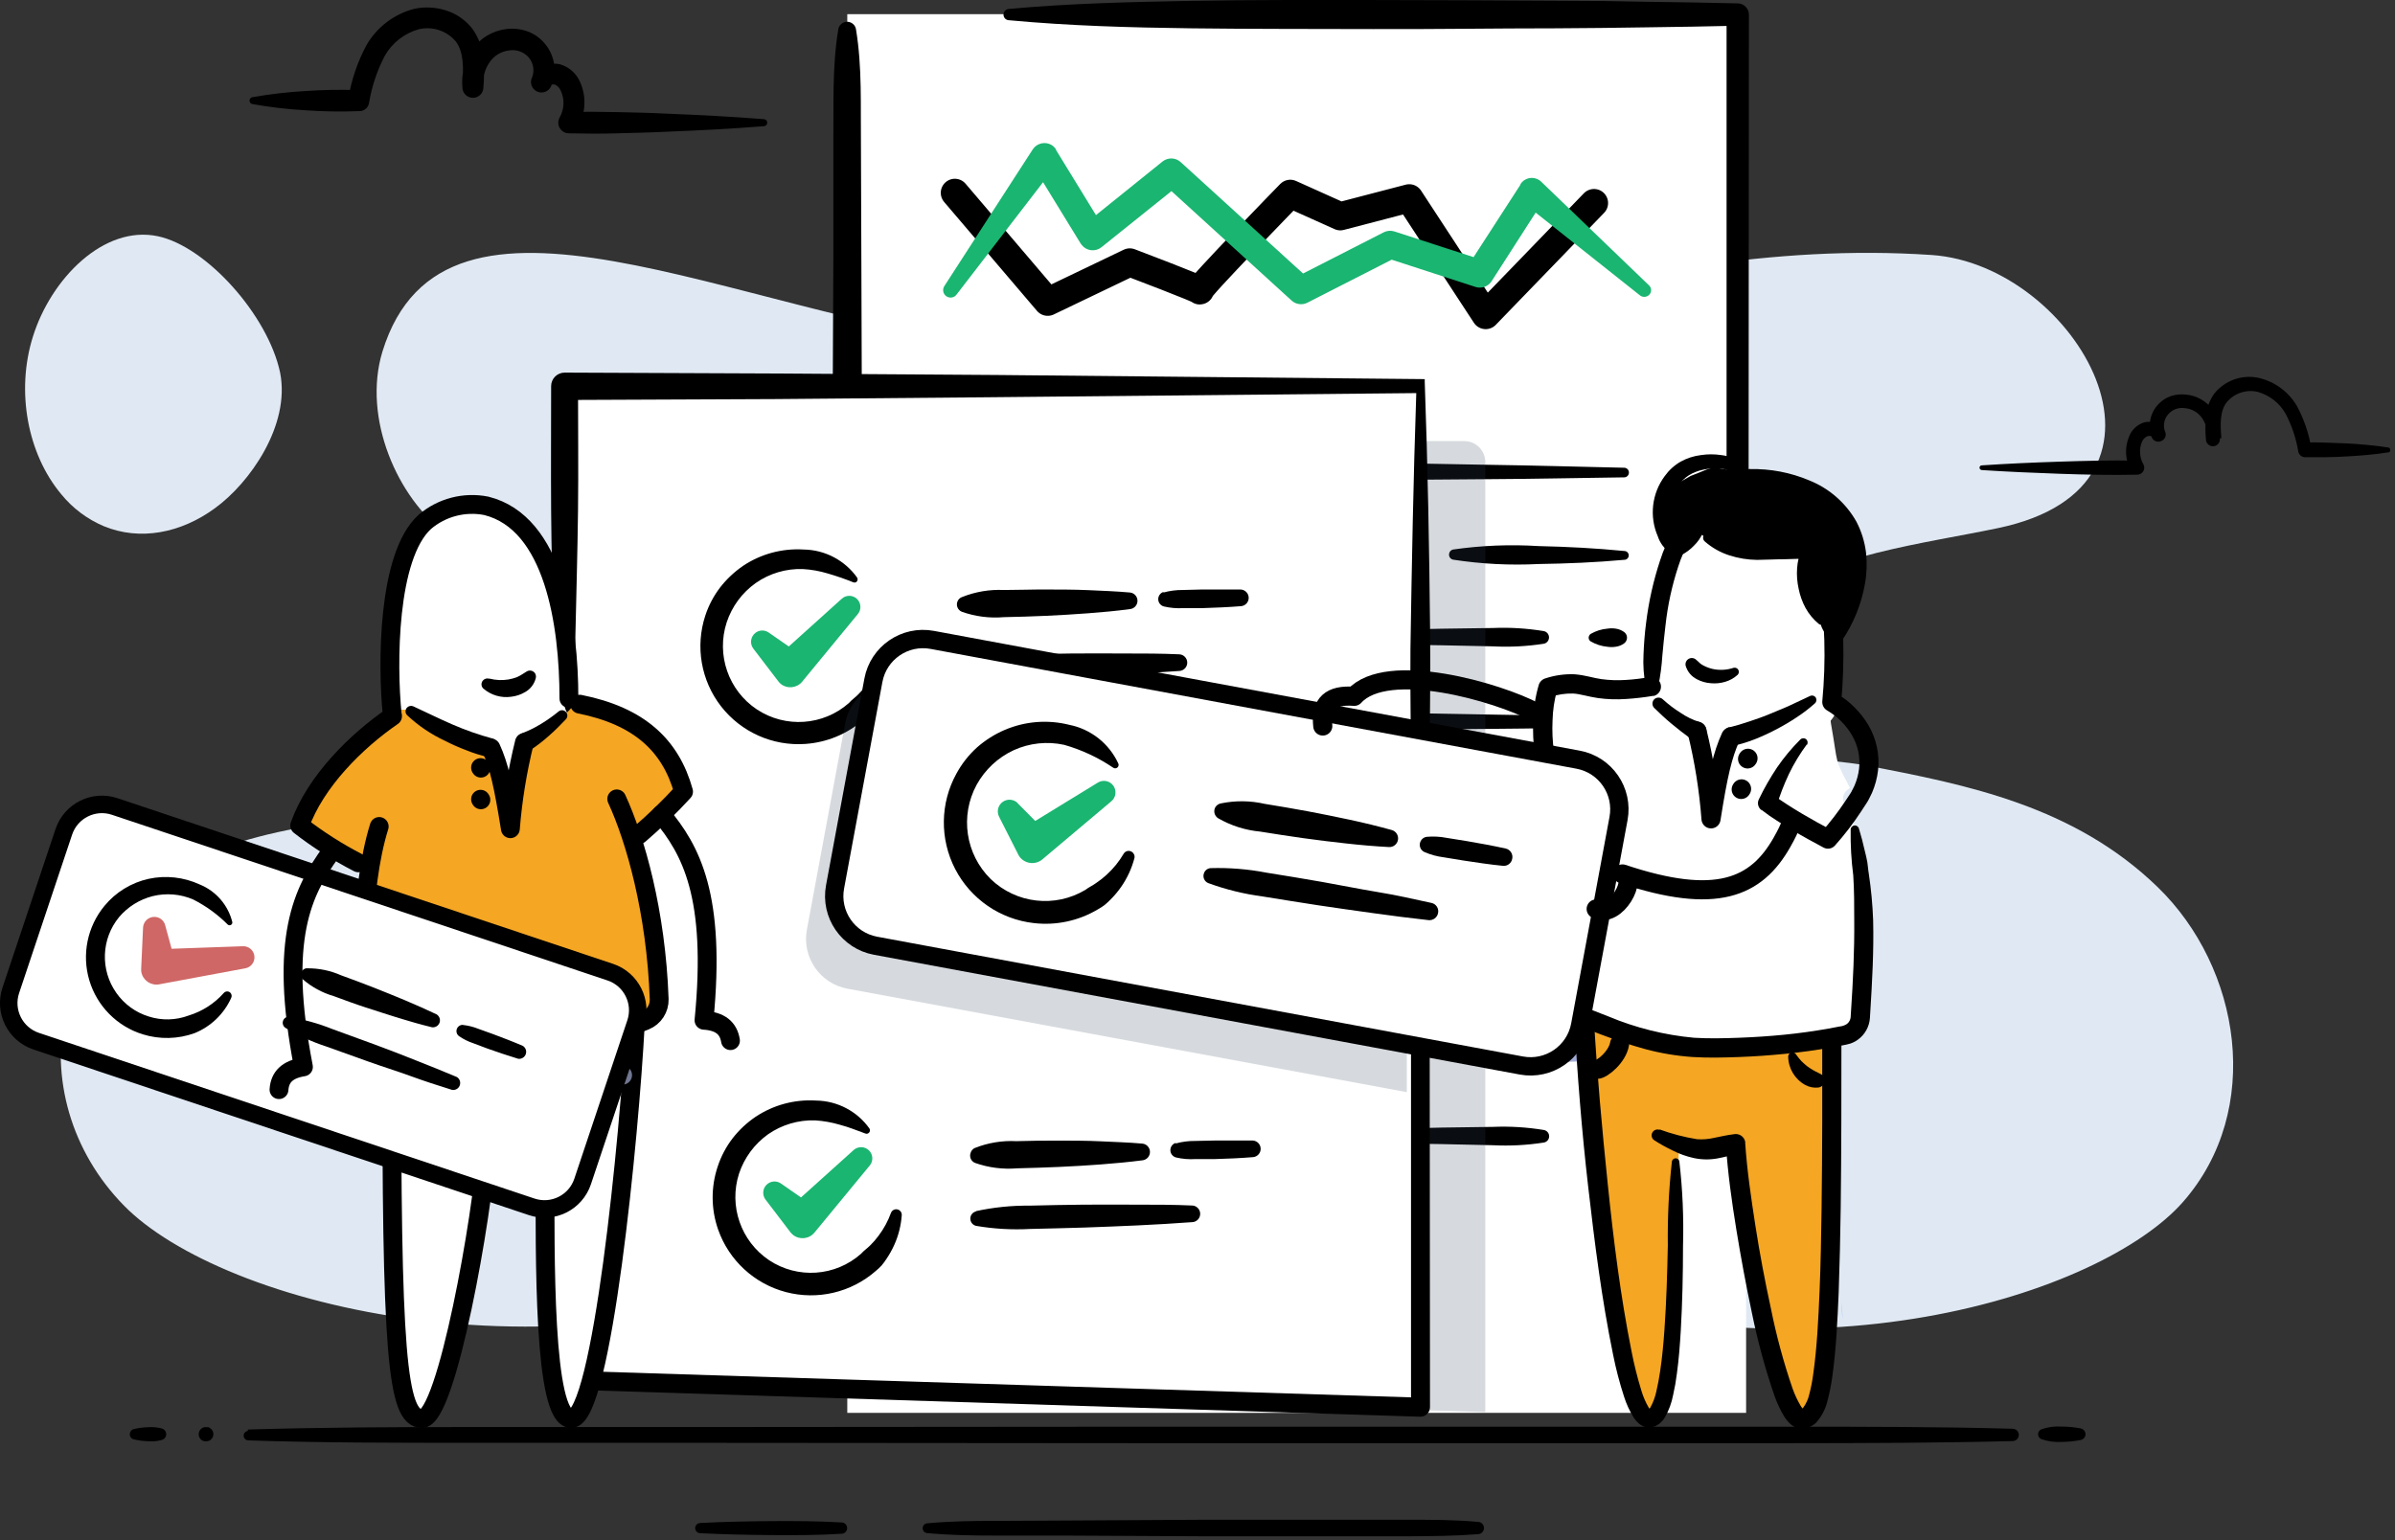 <?xml version="1.0" encoding="UTF-8"?>
<svg width="342px" height="220px" viewBox="0 0 342 220" version="1.1" xmlns="http://www.w3.org/2000/svg" xmlns:xlink="http://www.w3.org/1999/xlink">
    <rect x="0" y="0" width="342" height="220" fill="#333333" stroke="none"/>
    <!-- Generator: Sketch 54.1 (76490) - https://sketchapp.com -->
    <title>Group</title>
    <desc>Created with Sketch.</desc>
    <g id="Parameter---Mockups" stroke="none" stroke-width="1" fill="none" fill-rule="evenodd">
        <g id="1-PM" transform="translate(-919, -301)">
            <g id="Group" transform="translate(918.106, 301)">
                <path d="M36.894,13.894 C39.407,13.446 41.945,13.149 44.494,13.004 C47.027,12.824 49.567,12.784 52.104,12.884 L50.634,14.064 L50.634,14.064 C51.076,11.403 51.951,8.833 53.224,6.454 C54.706,3.881 57.16,2.011 60.034,1.264 C61.537,0.941 63.099,1.017 64.564,1.484 C66.079,1.956 67.41,2.885 68.374,4.144 C69.263,5.404 69.799,6.878 69.924,8.414 C70.045,9.765 70.045,11.124 69.924,12.474 C69.924,13.303 69.253,13.974 68.424,13.974 C67.596,13.974 66.924,13.303 66.924,12.474 C66.746,10.569 67.241,8.662 68.324,7.084 C68.883,6.274 69.61,5.592 70.454,5.084 C71.301,4.58 72.245,4.259 73.224,4.144 C74.237,4.022 75.264,4.138 76.224,4.484 C77.211,4.841 78.08,5.464 78.734,6.284 C80.106,7.927 80.457,10.194 79.644,12.174 C79.468,12.714 79.004,13.108 78.443,13.193 C77.882,13.278 77.321,13.039 76.993,12.576 C76.666,12.113 76.627,11.505 76.894,11.004 L76.894,11.004 L76.894,11.004 C77.252,10.236 77.899,9.639 78.694,9.344 C79.396,9.076 80.162,9.023 80.894,9.194 C82.196,9.58 83.252,10.537 83.764,11.794 C84.216,12.833 84.412,13.965 84.334,15.094 C84.262,16.208 83.941,17.291 83.394,18.264 L83.394,18.264 L82.094,16.014 C84.414,15.944 86.724,15.964 89.094,16.014 C91.464,16.064 93.734,16.114 96.094,16.234 C100.724,16.424 105.364,16.654 109.994,17.024 C110.128,17.032 110.253,17.094 110.34,17.196 C110.427,17.298 110.468,17.431 110.454,17.564 C110.435,17.81 110.24,18.005 109.994,18.024 C105.364,18.394 100.724,18.634 96.094,18.814 C93.774,18.934 91.454,18.974 89.094,19.044 C86.734,19.114 84.464,19.094 82.094,19.044 L82.094,19.044 C81.691,19.034 81.308,18.864 81.031,18.571 C80.753,18.279 80.603,17.888 80.614,17.484 C80.624,17.243 80.689,17.007 80.804,16.794 L80.804,16.794 C81.131,16.219 81.319,15.575 81.354,14.914 C81.39,14.257 81.263,13.601 80.984,13.004 C80.842,12.593 80.534,12.259 80.134,12.084 C79.997,12.044 79.851,12.044 79.714,12.084 C79.594,12.084 79.594,12.164 79.604,12.144 L76.894,11.004 C77.245,10.049 77.054,8.979 76.394,8.204 C75.697,7.408 74.638,7.029 73.594,7.204 C72.466,7.331 71.451,7.945 70.814,8.884 C70.135,9.856 69.811,11.032 69.894,12.214 L66.894,12.214 C67.114,9.764 67.114,7.394 65.974,5.914 C64.684,4.39 62.648,3.717 60.704,4.174 C58.633,4.751 56.876,6.129 55.824,8.004 C54.731,10.106 53.978,12.367 53.594,14.704 L53.594,14.704 C53.487,15.354 52.942,15.841 52.284,15.874 L52.134,15.874 C49.597,15.974 47.057,15.934 44.524,15.754 C41.975,15.61 39.437,15.313 36.924,14.864 C36.795,14.84 36.681,14.765 36.608,14.656 C36.534,14.547 36.508,14.413 36.534,14.284 C36.57,14.096 36.709,13.945 36.894,13.894 Z" id="Shape" fill="#000000" fill-rule="nonzero"></path>
                <path d="M292.424,204.864 L298.034,204.864" id="Shape" fill="#E5EEFD" fill-rule="nonzero"></path>
                <path d="M292.424,204.154 C293.323,203.843 294.275,203.713 295.224,203.774 C296.168,203.77 297.109,203.86 298.034,204.044 C298.488,204.144 298.777,204.59 298.684,205.044 C298.612,205.367 298.358,205.618 298.034,205.684 C297.109,205.872 296.168,205.966 295.224,205.964 C294.274,206.022 293.322,205.89 292.424,205.574 C292.231,205.503 292.075,205.356 291.992,205.168 C291.909,204.979 291.906,204.765 291.984,204.574 C292.069,204.381 292.227,204.23 292.424,204.154 L292.424,204.154 Z" id="Shape" fill="#000000" fill-rule="nonzero"></path>
                <path d="M36.284,204.864 L288.304,204.864" id="Shape" fill="#E5EEFD" fill-rule="nonzero"></path>
                <path d="M36.284,204.194 C46.784,203.884 57.284,203.834 67.784,203.844 L99.284,203.844 L162.284,203.794 L225.284,203.794 L256.784,203.794 C267.284,203.794 277.784,203.794 288.294,204.084 C288.78,204.084 289.174,204.478 289.174,204.964 C289.174,205.45 288.78,205.844 288.294,205.844 C277.794,206.114 267.294,206.134 256.784,206.144 L225.284,206.144 L162.284,206.144 L99.284,206.094 L67.784,206.094 C57.284,206.094 46.784,206.094 36.284,205.744 C35.943,205.703 35.686,205.413 35.686,205.069 C35.686,204.726 35.943,204.436 36.284,204.394 L36.284,204.194 Z" id="Shape" fill="#000000" fill-rule="nonzero"></path>
                <path d="M30.084,204.864 L30.904,204.864" id="Shape" fill="#E5EEFD" fill-rule="nonzero"></path>
                <path d="M30.084,203.864 C30.22,203.845 30.358,203.845 30.494,203.864 C30.554,203.864 30.624,203.864 30.694,203.864 L30.894,204.004 C31.131,204.151 31.295,204.39 31.349,204.663 C31.402,204.937 31.338,205.22 31.174,205.444 C31.099,205.555 31.004,205.65 30.894,205.724 C30.83,205.767 30.759,205.797 30.684,205.814 C30.62,205.839 30.553,205.856 30.484,205.864 C30.348,205.879 30.21,205.879 30.074,205.864 C29.806,205.812 29.57,205.652 29.423,205.422 C29.275,205.191 29.229,204.91 29.294,204.644 C29.376,204.249 29.687,203.941 30.084,203.864 L30.084,203.864 Z" id="Shape" fill="#000000" fill-rule="nonzero"></path>
                <path d="M19.984,204.864 L24.074,204.864" id="Shape" fill="#E5EEFD" fill-rule="nonzero"></path>
                <path d="M19.984,204.134 C20.657,203.977 21.344,203.886 22.034,203.864 C22.707,203.813 23.383,203.877 24.034,204.054 C24.481,204.194 24.731,204.667 24.594,205.114 C24.514,205.384 24.304,205.595 24.034,205.674 C23.385,205.861 22.707,205.926 22.034,205.864 C21.343,205.848 20.656,205.757 19.984,205.594 C19.79,205.545 19.624,205.42 19.525,205.246 C19.425,205.073 19.399,204.867 19.454,204.674 C19.522,204.413 19.724,204.207 19.984,204.134 L19.984,204.134 Z" id="Shape" fill="#000000" fill-rule="nonzero"></path>
                <path d="M133.264,218.274 L211.924,218.274" id="Shape" fill="#E5EEFD" fill-rule="nonzero"></path>
                <path d="M133.264,217.594 C136.544,217.284 139.824,217.244 143.104,217.244 L152.934,217.194 L172.594,217.084 L202.094,217.084 C205.374,217.084 208.644,217.084 211.924,217.384 C212.41,217.384 212.804,217.778 212.804,218.264 C212.804,218.75 212.41,219.144 211.924,219.144 C208.644,219.404 205.374,219.424 202.094,219.444 L172.594,219.444 L152.934,219.344 L143.104,219.344 C139.824,219.344 136.544,219.294 133.264,218.984 C132.892,218.948 132.619,218.617 132.654,218.244 C132.671,217.908 132.929,217.633 133.264,217.594 Z" id="Shape" fill="#000000" fill-rule="nonzero"></path>
                <path d="M100.904,218.274 L121.064,218.274" id="Shape" fill="#E5EEFD" fill-rule="nonzero"></path>
                <path d="M100.894,217.544 C104.254,217.364 107.614,217.304 110.974,217.274 C114.334,217.244 117.694,217.274 121.054,217.464 C121.502,217.464 121.864,217.827 121.864,218.274 C121.864,218.722 121.502,219.084 121.054,219.084 C117.694,219.294 114.334,219.304 110.974,219.274 C107.614,219.244 104.254,219.174 100.894,219.004 C100.491,219.004 100.164,218.678 100.164,218.274 C100.164,217.871 100.491,217.544 100.894,217.544 L100.894,217.544 Z" id="Shape" fill="#000000" fill-rule="nonzero"></path>
                <path d="M32.374,121.184 C60.964,111.184 92.274,121.764 120.874,116.964 C128.514,115.674 138.614,113.094 144.624,106.694 C147.624,103.484 124.774,89.034 98.744,83.844 C87.744,81.654 74.484,83.384 64.604,76.224 C57.714,71.224 52.604,59.764 55.504,50.224 C64.364,21.444 105.614,44.914 143.724,49.424 C193.534,55.314 230.494,33.304 276.724,36.424 C297.334,37.814 315.464,69.294 286.254,75.424 C275.474,77.684 262.104,79.164 252.504,85.714 C247.284,89.264 244.724,96.824 248.824,102.834 C252.924,108.844 261.534,108.244 267.274,109.324 C281.904,112.094 297.074,115.164 308.984,126.694 C320.894,138.224 324.164,158.554 312.614,171.694 C301.064,184.834 258.974,198.694 214.204,182.424 C198.314,176.664 183.054,164.704 166.354,164.544 C152.414,164.404 139.484,172.834 126.354,178.784 C80.724,199.444 32.404,186.274 18.624,172.234 C3.364,156.704 7.034,130.054 32.374,121.184 Z" id="Shape" fill="#E0E9F3" fill-rule="nonzero"></path>
                <path d="M31.584,72.594 C26.684,76.184 20.844,77.274 15.724,75.164 C13.364,74.168 11.284,72.609 9.664,70.624 C4.794,64.824 3.164,55.854 5.584,48.114 C8.174,39.784 15.734,32.114 23.434,33.744 C30.344,35.194 39.154,45.004 40.894,53.224 C42.384,60.754 36.544,69.004 31.584,72.594 Z" id="Shape" fill="#E0E9F3" fill-rule="nonzero"></path>
                <rect id="Rectangle-path" fill="#FFFFFF" fill-rule="nonzero" transform="translate(186.059, 101.919) rotate(180) translate(-186.059, -101.919) " x="121.884" y="2.024" width="128.35" height="199.79"></rect>
                <path d="M155.634,67.184 L232.884,67.494" id="Shape" fill="#E5EEFD" fill-rule="nonzero"></path>
                <path d="M155.634,66.334 C162.074,65.934 168.514,65.884 174.954,65.934 L194.264,66.114 C200.704,66.114 207.144,66.304 213.574,66.394 C220.004,66.484 226.454,66.674 232.894,66.814 C233.241,66.856 233.501,67.15 233.501,67.499 C233.501,67.848 233.241,68.143 232.894,68.184 C226.454,68.264 220.014,68.414 213.584,68.444 C207.154,68.474 200.704,68.574 194.264,68.564 L174.954,68.564 C168.514,68.564 162.074,68.464 155.644,68.014 C155.175,68.014 154.794,67.634 154.794,67.164 C154.794,66.695 155.175,66.314 155.644,66.314 L155.634,66.334 Z" id="Shape" fill="#000000" fill-rule="nonzero"></path>
                <path d="M208.384,79.194 L232.834,79.294" id="Shape" fill="#E5EEFD" fill-rule="nonzero"></path>
                <path d="M208.384,78.494 C212.433,77.913 216.531,77.748 220.614,78.004 C224.694,78.094 228.764,78.304 232.844,78.704 C233.192,78.704 233.474,78.987 233.474,79.334 C233.474,79.682 233.192,79.964 232.844,79.964 C228.764,80.334 224.694,80.504 220.614,80.564 C216.53,80.772 212.436,80.565 208.394,79.944 C208.004,79.864 207.75,79.486 207.824,79.094 C207.867,78.797 208.091,78.558 208.384,78.494 L208.384,78.494 Z" id="Shape" fill="#000000" fill-rule="nonzero"></path>
                <path d="M192.274,79.134 L202.564,79.174" id="Shape" fill="#E5EEFD" fill-rule="nonzero"></path>
                <path d="M192.274,78.334 C193.944,77.846 195.692,77.68 197.424,77.844 C199.148,77.892 200.867,78.069 202.564,78.374 C202.958,78.437 203.247,78.776 203.247,79.174 C203.247,79.573 202.958,79.912 202.564,79.974 C200.862,80.263 199.14,80.424 197.414,80.454 C195.683,80.61 193.939,80.433 192.274,79.934 C191.937,79.813 191.711,79.493 191.711,79.134 C191.711,78.776 191.937,78.456 192.274,78.334 L192.274,78.334 Z" id="Shape" fill="#A3ACD6" fill-rule="nonzero"></path>
                <path d="M228.064,91.074 L232.794,91.094" id="Shape" fill="#E5EEFD" fill-rule="nonzero"></path>
                <path d="M228.064,90.534 C228.791,90.118 229.6,89.865 230.434,89.794 C230.825,89.734 231.223,89.734 231.614,89.794 C232.04,89.854 232.445,90.015 232.794,90.264 C233.021,90.421 233.174,90.664 233.215,90.937 C233.257,91.21 233.184,91.487 233.014,91.704 C232.948,91.788 232.87,91.862 232.784,91.924 C232.434,92.171 232.029,92.329 231.604,92.384 C231.213,92.444 230.815,92.444 230.424,92.384 C229.588,92.307 228.779,92.047 228.054,91.624 C227.911,91.539 227.808,91.4 227.769,91.239 C227.729,91.077 227.756,90.906 227.844,90.764 C227.892,90.667 227.969,90.586 228.064,90.534 L228.064,90.534 Z" id="Shape" fill="#000000" fill-rule="nonzero"></path>
                <path d="M192.224,90.934 L221.334,91.044" id="Shape" fill="#E5EEFD" fill-rule="nonzero"></path>
                <path d="M192.224,90.314 C194.654,90.174 197.084,90.074 199.504,89.994 C201.924,89.914 204.354,89.834 206.784,89.804 L214.064,89.704 C216.496,89.602 218.932,89.749 221.334,90.144 C221.771,90.224 222.089,90.605 222.089,91.049 C222.089,91.494 221.771,91.875 221.334,91.954 C218.93,92.327 216.494,92.451 214.064,92.324 L206.784,92.174 C204.354,92.174 201.934,92.004 199.504,91.924 C197.074,91.844 194.654,91.704 192.234,91.544 C191.896,91.523 191.637,91.233 191.654,90.894 C191.673,90.586 191.916,90.339 192.224,90.314 L192.224,90.314 Z" id="Shape" fill="#000000" fill-rule="nonzero"></path>
                <path d="M155.634,102.814 L232.884,103.124" id="Shape" fill="#E5EEFD" fill-rule="nonzero"></path>
                <path d="M155.634,102.004 C162.074,101.604 168.514,101.554 174.954,101.604 L194.264,101.784 C200.704,101.784 207.144,101.974 213.574,102.064 C220.004,102.154 226.454,102.344 232.894,102.474 C233.271,102.496 233.565,102.807 233.564,103.184 C233.553,103.554 233.254,103.849 232.884,103.854 C226.444,103.934 220.004,104.074 213.574,104.114 C207.144,104.154 200.694,104.244 194.254,104.234 L174.944,104.234 C168.504,104.234 162.064,104.134 155.634,103.684 C155.165,103.684 154.784,103.304 154.784,102.834 C154.784,102.365 155.165,101.984 155.634,101.984 L155.634,102.004 Z" id="Shape" fill="#000000" fill-rule="nonzero"></path>
                <path d="M208.384,114.824 L232.834,114.924" id="Shape" fill="#E5EEFD" fill-rule="nonzero"></path>
                <path d="M208.384,114.124 C212.432,113.529 216.53,113.352 220.614,113.594 C224.694,113.684 228.764,113.884 232.844,114.294 C233.192,114.294 233.474,114.577 233.474,114.924 C233.474,115.272 233.192,115.554 232.844,115.554 C228.764,115.924 224.694,116.094 220.614,116.154 C216.53,116.364 212.435,116.153 208.394,115.524 C208.053,115.467 207.803,115.171 207.803,114.824 C207.803,114.478 208.053,114.182 208.394,114.124 L208.384,114.124 Z" id="Shape" fill="#A3ACD6" fill-rule="nonzero"></path>
                <path d="M192.274,114.764 L202.564,114.804" id="Shape" fill="#E5EEFD" fill-rule="nonzero"></path>
                <path d="M192.274,114.004 C193.945,113.519 195.693,113.356 197.424,113.524 C199.148,113.572 200.867,113.749 202.564,114.054 C202.958,114.117 203.247,114.456 203.247,114.854 C203.247,115.253 202.958,115.592 202.564,115.654 C200.862,115.943 199.14,116.104 197.414,116.134 C195.683,116.29 193.939,116.113 192.274,115.614 C191.831,115.45 191.603,114.959 191.764,114.514 C191.857,114.281 192.041,114.097 192.274,114.004 L192.274,114.004 Z" id="Shape" fill="#A3ACD6" fill-rule="nonzero"></path>
                <path d="M228.064,126.704 L232.794,126.724" id="Shape" fill="#E5EEFD" fill-rule="nonzero"></path>
                <path d="M228.064,126.154 C228.793,125.745 229.601,125.496 230.434,125.424 C230.825,125.359 231.224,125.359 231.614,125.424 C232.04,125.484 232.445,125.645 232.794,125.894 C233.021,126.051 233.174,126.294 233.215,126.567 C233.257,126.84 233.184,127.117 233.014,127.334 C232.948,127.418 232.87,127.492 232.784,127.554 C232.434,127.801 232.029,127.959 231.604,128.014 C231.213,128.074 230.815,128.074 230.424,128.014 C229.588,127.937 228.779,127.677 228.054,127.254 C227.91,127.167 227.807,127.027 227.768,126.863 C227.728,126.7 227.756,126.527 227.844,126.384 C227.898,126.291 227.973,126.212 228.064,126.154 L228.064,126.154 Z" id="Shape" fill="#A3ACD6" fill-rule="nonzero"></path>
                <path d="M192.224,126.554 L221.334,126.674" id="Shape" fill="#E5EEFD" fill-rule="nonzero"></path>
                <path d="M192.224,125.944 C194.654,125.804 197.084,125.704 199.504,125.624 C201.924,125.544 204.354,125.464 206.784,125.434 L214.064,125.334 C216.496,125.232 218.932,125.379 221.334,125.774 C221.78,125.841 222.11,126.224 222.11,126.674 C222.11,127.125 221.78,127.508 221.334,127.574 C218.93,127.95 216.494,128.077 214.064,127.954 L206.784,127.794 C204.354,127.794 201.934,127.634 199.504,127.554 C197.074,127.474 194.654,127.334 192.234,127.174 C192.07,127.164 191.916,127.089 191.807,126.965 C191.698,126.841 191.643,126.679 191.654,126.514 C191.674,126.208 191.918,125.964 192.224,125.944 Z" id="Shape" fill="#A3ACD6" fill-rule="nonzero"></path>
                <path d="M155.634,138.444 L232.884,138.754" id="Shape" fill="#E5EEFD" fill-rule="nonzero"></path>
                <path d="M155.634,137.594 C162.074,137.194 168.514,137.144 174.954,137.194 L194.264,137.374 C200.704,137.374 207.144,137.564 213.574,137.644 C220.004,137.724 226.454,137.934 232.894,138.064 C233.275,138.064 233.584,138.373 233.584,138.754 C233.584,139.136 233.275,139.444 232.894,139.444 C226.454,139.524 220.014,139.664 213.584,139.704 C207.154,139.744 200.704,139.834 194.264,139.824 L174.954,139.824 C168.514,139.824 162.074,139.724 155.644,139.264 C155.213,139.217 154.886,138.853 154.886,138.419 C154.886,137.986 155.213,137.621 155.644,137.574 L155.634,137.594 Z" id="Shape" fill="#A3ACD6" fill-rule="nonzero"></path>
                <path d="M208.384,150.454 L232.834,150.554" id="Shape" fill="#E5EEFD" fill-rule="nonzero"></path>
                <path d="M208.384,149.754 C212.432,149.161 216.53,148.98 220.614,149.214 C224.694,149.314 228.764,149.514 232.844,149.914 C233.164,149.955 233.404,150.227 233.404,150.549 C233.404,150.872 233.164,151.144 232.844,151.184 C228.764,151.554 224.694,151.724 220.614,151.784 C216.53,151.994 212.435,151.783 208.394,151.154 C208.053,151.097 207.803,150.801 207.803,150.454 C207.803,150.108 208.053,149.812 208.394,149.754 L208.384,149.754 Z" id="Shape" fill="#A3ACD6" fill-rule="nonzero"></path>
                <path d="M192.274,150.384 L202.564,150.424" id="Shape" fill="#E5EEFD" fill-rule="nonzero"></path>
                <path d="M192.274,149.584 C193.945,149.099 195.693,148.936 197.424,149.104 C199.148,149.148 200.866,149.322 202.564,149.624 C202.95,149.699 203.228,150.037 203.228,150.429 C203.228,150.822 202.95,151.16 202.564,151.234 C200.862,151.523 199.14,151.684 197.414,151.714 C195.683,151.871 193.937,151.691 192.274,151.184 C192.062,151.108 191.889,150.95 191.793,150.745 C191.697,150.541 191.687,150.307 191.764,150.094 C191.851,149.858 192.038,149.672 192.274,149.584 L192.274,149.584 Z" id="Shape" fill="#A3ACD6" fill-rule="nonzero"></path>
                <path d="M228.064,162.334 L232.794,162.354" id="Shape" fill="#E5EEFD" fill-rule="nonzero"></path>
                <path d="M228.064,161.784 C228.793,161.375 229.601,161.126 230.434,161.054 C230.825,160.989 231.224,160.989 231.614,161.054 C232.039,161.11 232.444,161.268 232.794,161.514 C233.021,161.671 233.174,161.914 233.215,162.187 C233.257,162.46 233.184,162.737 233.014,162.954 C232.951,163.043 232.873,163.121 232.784,163.184 C232.432,163.427 232.028,163.585 231.604,163.644 C231.213,163.704 230.815,163.704 230.424,163.644 C229.589,163.562 228.781,163.303 228.054,162.884 C227.916,162.789 227.821,162.643 227.791,162.478 C227.761,162.313 227.798,162.142 227.894,162.004 C227.932,161.918 227.99,161.843 228.064,161.784 L228.064,161.784 Z" id="Shape" fill="#A3ACD6" fill-rule="nonzero"></path>
                <path d="M192.224,162.184 L221.334,162.304" id="Shape" fill="#E5EEFD" fill-rule="nonzero"></path>
                <path d="M192.224,161.574 C194.651,161.434 197.077,161.328 199.504,161.254 C201.934,161.194 204.354,161.094 206.784,161.064 L214.064,160.964 C216.496,160.862 218.932,161.009 221.334,161.404 C221.78,161.471 222.11,161.854 222.11,162.304 C222.11,162.755 221.78,163.138 221.334,163.204 C218.93,163.58 216.494,163.707 214.064,163.584 L206.784,163.424 C204.354,163.424 201.934,163.254 199.504,163.174 C197.074,163.094 194.654,162.954 192.234,162.804 C192.07,162.794 191.916,162.719 191.807,162.595 C191.698,162.471 191.643,162.309 191.654,162.144 C191.674,161.838 191.918,161.594 192.224,161.574 Z" id="Shape" fill="#000000" fill-rule="nonzero"></path>
                <path d="M193.434,63.004 L209.994,63.004 C211.651,63.004 212.994,64.348 212.994,66.004 L212.994,201.704 L203.094,201.404 L190.674,63.004 L193.434,63.004 Z" id="Shape" fill="#33475B" fill-rule="nonzero" opacity="0.2"></path>
                <polyline id="Shape" fill="#FFFFFF" fill-rule="nonzero" points="132.034 135.524 121.874 135.524 121.874 4.164"></polyline>
                <path d="M132.034,137.514 L121.894,137.514 C120.79,137.514 119.894,136.619 119.894,135.514 L119.894,135.514 L119.744,102.674 L119.744,69.844 L119.894,37.004 L119.894,20.584 C119.964,15.114 119.694,9.634 120.604,4.164 C120.713,3.554 121.244,3.11 121.864,3.11 C122.484,3.11 123.015,3.554 123.124,4.164 C124.034,9.634 123.764,15.164 123.834,20.584 L123.894,37.004 L124.004,69.844 L124.004,102.684 L123.894,135.524 L121.894,133.524 L132.054,133.524 C133.159,133.524 134.054,134.42 134.054,135.524 C134.054,136.629 133.159,137.524 132.054,137.524 L132.034,137.514 Z" id="Shape" fill="#000000" fill-rule="nonzero"></path>
                <path d="M144.894,1.284 C153.574,0.484 162.264,0.284 170.944,0.124 C179.624,-0.036 188.344,0.004 197.034,0.004 C205.724,0.004 214.404,0.064 223.084,0.104 C227.424,0.104 231.757,0.154 236.084,0.254 C240.424,0.314 244.764,0.374 249.084,0.484 L249.084,0.484 C249.942,0.516 250.624,1.216 250.634,2.074 L250.584,75.584 L250.634,149.094 C250.568,149.926 249.874,150.568 249.039,150.568 C248.205,150.568 247.51,149.926 247.444,149.094 L247.444,149.094 L247.444,75.584 L247.444,2.074 L249.044,3.674 C244.694,3.784 240.354,3.844 236.044,3.904 C231.734,3.964 227.354,4.034 223.044,4.044 C214.364,4.044 205.674,4.184 196.994,4.154 C188.314,4.124 179.624,4.154 170.934,4.044 C162.244,3.934 153.604,3.694 144.894,2.884 C144.459,2.832 144.147,2.44 144.194,2.004 C144.233,1.631 144.522,1.333 144.894,1.284 Z" id="Shape" fill="#000000" fill-rule="nonzero"></path>
                <path d="M137.244,27.544 L150.504,43.104 L162.224,37.484 C162.224,37.484 172.764,41.484 172.224,41.484 C171.684,41.484 185.144,27.684 185.144,27.684 L192.284,30.894 L202.134,28.324 L213.044,45.004 L228.514,29.004" id="Shape" stroke="#000000" stroke-width="4.02" stroke-linecap="round" stroke-linejoin="round"></path>
                <path d="M135.764,40.834 L148.384,21.314 C148.985,20.425 150.182,20.169 151.094,20.734 C151.335,20.897 151.54,21.108 151.694,21.354 L151.694,21.424 L158.594,32.684 L155.594,32.174 L166.884,23.084 C167.656,22.455 168.772,22.489 169.504,23.164 L187.994,40.004 L185.724,39.704 L198.484,33.184 C198.961,32.94 199.515,32.897 200.024,33.064 L212.784,37.204 L210.474,38.034 L218.014,26.374 L218.014,26.294 C218.291,25.863 218.729,25.559 219.23,25.452 C219.732,25.345 220.255,25.443 220.684,25.724 C220.79,25.789 220.887,25.866 220.974,25.954 L236.384,40.774 C236.567,40.951 236.67,41.195 236.67,41.449 C236.67,41.704 236.567,41.947 236.384,42.124 C236.036,42.46 235.496,42.498 235.104,42.214 L218.374,28.934 L221.374,28.514 L213.894,40.164 C213.402,40.933 212.451,41.27 211.584,40.984 L198.824,36.834 L200.364,36.714 L187.594,43.234 C186.847,43.618 185.941,43.494 185.324,42.924 L166.894,26.134 L169.514,26.224 L158.194,35.304 C157.779,35.642 157.246,35.799 156.714,35.741 C156.183,35.683 155.696,35.414 155.364,34.994 L155.214,34.794 L148.314,23.534 L151.674,23.644 L137.504,42.054 C137.167,42.535 136.505,42.651 136.024,42.314 C135.544,41.978 135.427,41.315 135.764,40.834 L135.764,40.834 Z" id="Shape" fill="#1AB571" fill-rule="nonzero"></path>
                <polygon id="Shape" fill="#FFFFFF" fill-rule="nonzero" points="203.754 55.164 203.754 200.994 81.494 197.104 81.494 55.164"></polygon>
                <path d="M204.344,54.154 L204.344,54.564 C204.774,66.354 204.994,78.484 205.114,90.684 C205.174,96.794 205.064,103.004 205.034,109.144 L205.034,127.534 L205.094,200.984 C205.097,201.35 204.954,201.701 204.696,201.96 C204.439,202.219 204.089,202.364 203.724,202.364 L203.724,202.364 L81.454,198.474 C80.715,198.448 80.129,197.844 80.124,197.104 L80.124,126.104 L80.124,108.394 C80.124,102.484 80.124,96.564 79.964,90.654 C79.804,84.744 79.634,78.824 79.594,72.914 C79.554,67.004 79.594,61.084 79.594,55.164 L79.594,55.164 C79.591,54.651 79.794,54.157 80.156,53.793 C80.518,53.429 81.011,53.224 81.524,53.224 L81.524,53.224 L112.434,53.354 L143.314,53.564 L204.344,54.154 Z M203.134,56.154 L202.744,56.154 L141.954,56.744 L111.714,57.004 L81.494,57.134 L83.434,55.134 C83.434,61.054 83.504,66.964 83.434,72.884 C83.364,78.804 83.194,84.714 83.064,90.624 C82.934,96.534 82.894,102.484 82.894,108.394 L82.894,126.134 L82.844,197.134 L81.524,195.774 L203.784,199.644 L202.384,201.004 L202.384,128.644 L202.384,110.574 C202.384,104.574 202.244,98.574 202.304,92.574 C202.494,80.594 202.714,68.544 203.134,56.174 L203.134,56.154 Z" id="Shape" fill="#000000" fill-rule="nonzero"></path>
                <path d="M255.154,193.444 C255.214,194.364 255.264,195.284 255.304,196.214" id="Shape" fill="#93B9F4" fill-rule="nonzero"></path>
                <path d="M263.824,186.094 C263.945,186.875 264.005,187.664 264.004,188.454" id="Shape" fill="#93B9F4" fill-rule="nonzero"></path>
                <path d="M110.664,90.354 L115.484,93.694 L111.944,93.774 L121.074,85.544 C121.688,84.962 122.652,84.963 123.265,85.547 C123.878,86.13 123.926,87.092 123.374,87.734 L115.554,97.234 L115.444,97.374 C114.673,98.302 113.3,98.435 112.364,97.674 C112.238,97.564 112.124,97.439 112.024,97.304 L108.464,92.644 C107.931,91.937 108.069,90.931 108.774,90.394 C109.327,89.967 110.094,89.951 110.664,90.354 L110.664,90.354 Z" id="Shape" fill="#1AB571" fill-rule="nonzero"></path>
                <path d="M127.894,94.864 C127.792,96.341 127.426,97.787 126.814,99.134 C126.499,99.83 126.127,100.499 125.704,101.134 C125.484,101.444 125.264,101.754 125.014,102.044 C124.755,102.325 124.478,102.589 124.184,102.834 C121.865,104.851 118.95,106.055 115.884,106.264 C111.231,106.589 106.722,104.575 103.858,100.893 C100.995,97.211 100.154,92.344 101.614,87.914 C102.09,86.473 102.803,85.121 103.724,83.914 C104.658,82.711 105.775,81.662 107.034,80.804 C109.579,79.115 112.606,78.304 115.654,78.494 C118.689,78.538 121.522,80.023 123.284,82.494 C123.355,82.603 123.378,82.735 123.35,82.861 C123.322,82.987 123.244,83.097 123.134,83.164 C123,83.223 122.848,83.223 122.714,83.164 L122.714,83.164 C121.526,82.686 120.315,82.269 119.084,81.914 C117.93,81.562 116.739,81.351 115.534,81.284 C113.133,81.203 110.771,81.905 108.804,83.284 C106.862,84.666 105.412,86.632 104.664,88.894 C103.148,93.538 104.91,98.624 108.974,101.334 C113.057,104.032 118.442,103.659 122.114,100.424 C122.494,99.974 123.004,99.644 123.424,99.214 C123.857,98.794 124.255,98.339 124.614,97.854 C125.367,96.854 125.964,95.744 126.384,94.564 L126.384,94.564 C126.519,94.197 126.904,93.984 127.287,94.064 C127.671,94.144 127.938,94.493 127.914,94.884 L127.894,94.864 Z" id="Shape" fill="#000000" fill-rule="nonzero"></path>
                <path d="M138.314,86.304 L162.184,85.774" id="Shape" fill="#FFFFFF" fill-rule="nonzero"></path>
                <path d="M138.294,85.274 C140.184,84.521 142.212,84.181 144.244,84.274 C146.244,84.274 148.244,84.194 150.244,84.204 C152.244,84.214 154.244,84.204 156.244,84.294 C158.244,84.384 160.244,84.454 162.244,84.634 C162.857,84.691 163.325,85.204 163.325,85.819 C163.325,86.434 162.857,86.948 162.244,87.004 C160.244,87.274 158.244,87.454 156.244,87.604 C154.244,87.754 152.244,87.874 150.244,87.964 C148.244,88.054 146.244,88.114 144.244,88.154 C142.212,88.329 140.166,88.066 138.244,87.384 C137.669,87.153 137.388,86.502 137.614,85.924 C137.732,85.617 137.982,85.378 138.294,85.274 L138.294,85.274 Z" id="Shape" fill="#000000" fill-rule="nonzero"></path>
                <path d="M138.514,95.314 L169.344,94.634" id="Shape" fill="#FFFFFF" fill-rule="nonzero"></path>
                <path d="M138.494,94.274 C141.021,93.732 143.6,93.471 146.184,93.494 C148.754,93.434 151.324,93.374 153.894,93.344 C156.464,93.314 159.034,93.344 161.604,93.344 C164.174,93.344 166.744,93.344 169.314,93.464 C169.93,93.503 170.413,94.006 170.429,94.622 C170.445,95.238 169.987,95.765 169.374,95.834 C166.807,96.021 164.241,96.178 161.674,96.304 C159.104,96.404 156.534,96.544 153.964,96.614 C151.394,96.684 148.824,96.764 146.254,96.814 C143.672,96.946 141.084,96.799 138.534,96.374 C138.054,96.258 137.716,95.828 137.716,95.334 C137.716,94.84 138.054,94.411 138.534,94.294 L138.494,94.274 Z" id="Shape" fill="#000000" fill-rule="nonzero"></path>
                <path d="M167.064,85.674 L178.084,85.424" id="Shape" fill="#FFFFFF" fill-rule="nonzero"></path>
                <path d="M167.034,84.634 C167.93,84.387 168.855,84.266 169.784,84.274 L172.544,84.204 C174.384,84.204 176.214,84.204 178.054,84.204 C178.713,84.232 179.227,84.785 179.204,85.444 C179.181,86.045 178.713,86.534 178.114,86.584 C176.274,86.734 174.444,86.804 172.604,86.864 L169.844,86.864 C168.917,86.918 167.988,86.838 167.084,86.624 C166.623,86.499 166.298,86.086 166.287,85.608 C166.275,85.13 166.579,84.702 167.034,84.554 L167.034,84.634 Z" id="Shape" fill="#000000" fill-rule="nonzero"></path>
                <path d="M112.414,169.054 L117.224,172.394 L113.684,172.474 L122.824,164.244 C123.449,163.714 124.373,163.742 124.965,164.308 C125.558,164.874 125.626,165.797 125.124,166.444 L117.304,175.934 L117.184,176.074 C116.417,177 115.046,177.134 114.114,176.374 C113.988,176.264 113.871,176.144 113.764,176.014 L110.214,171.354 C109.73,170.724 109.778,169.835 110.327,169.26 C110.877,168.686 111.763,168.598 112.414,169.054 L112.414,169.054 Z" id="Shape" fill="#1AB571" fill-rule="nonzero"></path>
                <path d="M129.664,173.564 C129.561,175.044 129.195,176.493 128.584,177.844 C128.268,178.541 127.893,179.211 127.464,179.844 C127.255,180.163 127.028,180.47 126.784,180.764 C126.525,181.042 126.248,181.303 125.954,181.544 C122.443,184.62 117.633,185.751 113.119,184.563 C108.604,183.374 104.975,180.021 103.434,175.614 C102.418,172.703 102.401,169.537 103.384,166.614 C103.859,165.172 104.572,163.82 105.494,162.614 C106.426,161.412 107.543,160.366 108.804,159.514 C111.346,157.827 114.369,157.016 117.414,157.204 C120.454,157.238 123.294,158.725 125.054,161.204 C125.194,161.428 125.127,161.723 124.904,161.864 C124.777,161.95 124.617,161.969 124.474,161.914 L124.474,161.914 C123.174,161.434 122.024,160.974 120.834,160.664 C119.682,160.322 118.494,160.111 117.294,160.034 C114.891,159.958 112.527,160.659 110.554,162.034 C108.62,163.422 107.174,165.386 106.424,167.644 C104.941,172.26 106.69,177.3 110.714,180.004 C114.791,182.715 120.181,182.341 123.844,179.094 C124.234,178.644 124.734,178.324 125.154,177.894 C125.587,177.471 125.985,177.013 126.344,176.524 C127.098,175.526 127.698,174.421 128.124,173.244 L128.124,173.244 C128.278,172.846 128.719,172.639 129.124,172.774 C129.461,172.886 129.682,173.21 129.664,173.564 Z" id="Shape" fill="#000000" fill-rule="nonzero"></path>
                <path d="M140.064,165.014 L163.934,164.484" id="Shape" fill="#FFFFFF" fill-rule="nonzero"></path>
                <path d="M140.034,164.004 C141.938,163.239 143.985,162.898 146.034,163.004 C148.034,162.954 150.034,162.914 152.034,162.924 C154.034,162.934 156.034,162.924 158.034,163.024 C160.034,163.124 162.034,163.174 164.034,163.354 C164.634,163.419 165.094,163.919 165.106,164.522 C165.119,165.126 164.681,165.645 164.084,165.734 C162.084,165.994 160.084,166.174 158.134,166.324 C156.184,166.474 154.134,166.594 152.134,166.684 C150.134,166.774 148.134,166.834 146.134,166.884 C144.102,167.054 142.057,166.792 140.134,166.114 C139.856,166.005 139.633,165.79 139.515,165.516 C139.397,165.242 139.393,164.931 139.504,164.654 C139.592,164.378 139.781,164.146 140.034,164.004 L140.034,164.004 Z" id="Shape" fill="#000000" fill-rule="nonzero"></path>
                <path d="M140.264,174.014 L171.094,173.334" id="Shape" fill="#FFFFFF" fill-rule="nonzero"></path>
                <path d="M140.234,173.004 C142.763,172.454 145.346,172.189 147.934,172.214 C150.504,172.154 153.074,172.094 155.644,172.074 C158.214,172.054 160.784,172.074 163.354,172.074 C165.924,172.074 168.494,172.074 171.064,172.194 C171.721,172.181 172.265,172.702 172.279,173.359 C172.293,174.017 171.771,174.561 171.114,174.574 C168.554,174.761 165.987,174.914 163.414,175.034 C160.844,175.134 158.284,175.274 155.714,175.344 C153.144,175.414 150.574,175.494 148.004,175.544 C145.422,175.687 142.833,175.539 140.284,175.104 C139.799,174.997 139.453,174.567 139.453,174.069 C139.453,173.572 139.799,173.142 140.284,173.034 L140.234,173.004 Z" id="Shape" fill="#000000" fill-rule="nonzero"></path>
                <path d="M168.804,164.374 L179.834,164.134" id="Shape" fill="#FFFFFF" fill-rule="nonzero"></path>
                <path d="M168.784,163.334 C169.679,163.087 170.605,162.965 171.534,162.974 L174.294,162.914 C176.124,162.914 177.964,162.914 179.804,162.914 C180.419,162.956 180.9,163.461 180.913,164.077 C180.926,164.693 180.467,165.217 179.854,165.284 C178.024,165.434 176.184,165.514 174.354,165.564 L171.594,165.564 C170.668,165.622 169.738,165.545 168.834,165.334 C168.364,165.215 168.031,164.798 168.02,164.313 C168.008,163.829 168.321,163.396 168.784,163.254 L168.784,163.334 Z" id="Shape" fill="#000000" fill-rule="nonzero"></path>
                <path d="M83.814,103.654 C82.453,103.038 81.531,101.733 81.404,100.244 C81.305,98.782 81.395,97.313 81.674,95.874 C82.26,90.949 81.507,85.957 79.494,81.424 C78.079,77.897 75.537,74.936 72.264,73.004 C68.934,71.234 64.534,71.204 61.604,73.584 C58.674,75.964 57.754,80.384 57.184,84.314 L55.824,93.794 C55.443,95.513 55.467,97.297 55.894,99.004 C56.604,101.074 58.434,102.524 59.964,104.094 C62.424,106.624 64.254,109.694 66.474,112.434 C68.694,115.174 71.474,117.674 74.984,118.434 C76.38,118.795 77.861,118.621 79.134,117.944 C81.054,116.774 81.634,114.314 82.054,112.104 L83.894,102.194" id="Shape" fill="#FFFFFF" fill-rule="nonzero"></path>
                <path d="M85.644,197.924 C85.529,198.874 85.227,199.792 84.754,200.624 C84.262,201.46 83.33,201.936 82.364,201.844 C81.194,201.624 80.544,200.384 80.164,199.254 C78.894,195.464 78.814,191.384 78.744,187.384 L78.324,164.384 C75.84,165.355 73.091,165.404 70.574,164.524 C69.407,173.378 67.914,182.204 66.094,191.004 C65.194,195.324 64.094,199.824 61.214,203.134 C57.664,194.984 57.214,185.874 56.784,176.994 L55.784,155.944 C55.622,154.215 55.706,152.471 56.034,150.764 C56.375,149.043 57.429,147.546 58.934,146.644 C61.304,145.394 64.164,146.394 66.754,147.074 C73.055,148.714 79.717,148.283 85.754,145.844 C86.679,145.402 87.662,145.092 88.674,144.924 C90.074,144.794 91.044,145.204 91.064,146.574 C91.064,148.254 90.894,149.994 90.824,151.674 C90.651,155.454 90.424,159.228 90.144,162.994 C89.564,170.454 88.737,177.888 87.664,185.294 C87.097,189.501 86.424,193.711 85.644,197.924 Z" id="Shape" fill="#FFFFFF" fill-rule="nonzero"></path>
                <path d="M89.024,101.264 C91.514,101.604 92.154,105.004 94.274,106.334 C96.394,107.664 97.954,110.624 97.414,113.064 C96.964,115.154 94.094,118.424 92.024,118.994 C89.954,119.564 90.674,114.134 88.584,113.694 C92.054,121.339 94.114,129.547 94.664,137.924 C94.824,140.304 94.764,142.924 93.184,144.714 C91.928,145.896 90.371,146.709 88.684,147.064 C78.324,150.184 67.224,152.164 56.734,149.534 C55.237,149.304 53.873,148.541 52.894,147.384 C52.034,146.114 52.134,144.444 52.264,142.914 L53.614,127.554 C53.864,126.324 53.669,125.045 53.064,123.944 C52.661,123.458 52.173,123.048 51.624,122.734 L43.994,117.734 C46.284,113.319 49.036,109.159 52.204,105.324 C53.664,103.554 55.394,101.754 57.664,101.424 C59.734,101.124 61.754,102.124 63.664,103.094 C65.882,104.158 67.972,105.47 69.894,107.004 C71.84,108.564 73.189,110.747 73.714,113.184 C75.124,112.814 75.714,111.184 75.924,109.714 C76.134,108.244 76.024,106.714 76.854,105.494 C78.214,103.494 80.934,103.054 82.464,101.124 C83.354,100.004 83.524,100.124 84.954,100.514 C86.384,100.904 87.654,101.074 89.024,101.264 Z" id="Shape" fill="#F5A623" fill-rule="nonzero"></path>
                <path d="M91.614,146.284 C90.784,162.164 86.844,202.634 82.464,202.624 C78.464,202.624 78.724,179.624 78.724,166.484" id="Shape" stroke="#000000" stroke-width="2.69" stroke-linecap="round" stroke-linejoin="round"></path>
                <path d="M81.394,162.754 C75.394,165.594 74.454,164.884 70.394,163.994 C69.864,173.254 64.704,202.624 61.144,202.624 C57.584,202.624 56.754,193.124 56.854,149.134" id="Shape" stroke="#000000" stroke-width="2.69" stroke-linecap="round" stroke-linejoin="round"></path>
                <path d="M88.964,114.114 C91.614,119.864 94.584,130.244 95.024,142.724 C95.064,144.065 94.267,145.289 93.024,145.794 C81.384,150.474 78.354,150.884 69.084,150.474 C64.379,150.291 59.697,149.726 55.084,148.784 C53.872,148.558 52.969,147.535 52.894,146.304 C52.604,141.164 52.164,127.304 55.044,118.054" id="Shape" stroke="#000000" stroke-width="2.69" stroke-linecap="round" stroke-linejoin="round"></path>
                <path d="M56.944,102.304 C51.844,105.804 45.944,111.574 43.694,117.914 C46.313,119.941 49.112,121.725 52.054,123.244" id="Shape" stroke="#000000" stroke-width="2.69" stroke-linecap="round" stroke-linejoin="round"></path>
                <path d="M82.134,99.764 C82.134,89.224 80.024,74.664 70.334,72.254 C67.211,71.635 63.977,72.479 61.554,74.544 C56.174,79.444 56.194,95.004 56.894,102.004" id="Shape" stroke="#000000" stroke-width="2.69" stroke-linecap="round" stroke-linejoin="round"></path>
                <path d="M77.404,96.854 C77.196,97.703 76.645,98.426 75.884,98.854 C75.272,99.216 74.59,99.444 73.884,99.524 C72.444,99.727 70.988,99.292 69.894,98.334 C69.737,98.18 69.649,97.969 69.649,97.749 C69.649,97.529 69.737,97.319 69.894,97.164 C70.096,96.95 70.399,96.862 70.684,96.934 L70.794,96.934 C71.683,97.162 72.609,97.203 73.514,97.054 C73.938,96.98 74.354,96.862 74.754,96.704 C75.037,96.578 75.308,96.428 75.564,96.254 L76.104,95.914 C76.511,95.664 77.044,95.783 77.304,96.184 C77.421,96.387 77.456,96.626 77.404,96.854 L77.404,96.854 Z" id="Shape" fill="#000000" fill-rule="nonzero"></path>
                <path d="M70.664,108.154 C69.568,107.912 68.494,107.578 67.454,107.154 C66.43,106.769 65.428,106.324 64.454,105.824 C62.464,104.902 60.634,103.666 59.034,102.164 C58.886,102.018 58.802,101.818 58.802,101.609 C58.802,101.401 58.886,101.201 59.034,101.054 C59.267,100.827 59.616,100.764 59.914,100.894 L59.914,100.894 C61.804,101.754 63.634,102.684 65.524,103.494 C67.377,104.297 69.285,104.965 71.234,105.494 L71.234,105.494 C71.901,105.711 72.29,106.402 72.131,107.084 C71.972,107.767 71.318,108.214 70.624,108.114 L70.664,108.154 Z" id="Shape" fill="#000000" fill-rule="nonzero"></path>
                <path d="M75.384,104.754 C76.336,104.403 77.251,103.958 78.114,103.424 C79.007,102.887 79.859,102.286 80.664,101.624 L80.664,101.624 C80.983,101.361 81.454,101.401 81.724,101.714 C81.97,102.002 81.97,102.426 81.724,102.714 C80.964,103.524 80.174,104.314 79.334,105.054 C78.479,105.826 77.566,106.531 76.604,107.164 L76.604,107.164 C76.199,107.429 75.683,107.457 75.251,107.238 C74.82,107.019 74.537,106.586 74.511,106.103 C74.485,105.619 74.719,105.159 75.124,104.894 C75.207,104.84 75.294,104.793 75.384,104.754 L75.384,104.754 Z" id="Shape" fill="#000000" fill-rule="nonzero"></path>
                <path d="M86.644,150.004 C86.954,151.844 89.094,153.574 89.804,153.574" id="Shape" stroke="#717791" stroke-width="2.69" stroke-linecap="round" stroke-linejoin="round"></path>
                <path d="M62.404,151.624 C61.994,153.464 60.164,155.094 58.734,155.094" id="Shape" stroke="#717791" stroke-width="2.69" stroke-linecap="round" stroke-linejoin="round"></path>
                <path d="M75.774,106.064 C74.774,110.107 74.105,114.224 73.774,118.374 C72.774,112.144 72.164,109.374 71.004,106.854" id="Shape" stroke="#000000" stroke-width="2.69" stroke-linecap="round" stroke-linejoin="round"></path>
                <path d="M69.514,109.644 L69.564,109.724" id="Shape" stroke="#000000" stroke-width="2.69" stroke-linecap="round" stroke-linejoin="round"></path>
                <path d="M69.514,114.164 L69.564,114.244" id="Shape" stroke="#000000" stroke-width="2.69" stroke-linecap="round" stroke-linejoin="round"></path>
                <path d="M9.74,126.118 L84.36,126.118 C87.53,126.118 90.1,128.688 90.1,131.858 L90.1,155.728 C90.1,158.898 87.53,161.468 84.36,161.468 L9.74,161.468 C6.57,161.468 4,158.898 4,155.728 L4,131.858 C4,128.688 6.57,126.118 9.74,126.118 Z" id="Rectangle-path" stroke="#000000" stroke-width="2.5" fill="#FFFFFF" fill-rule="nonzero" stroke-linecap="round" stroke-linejoin="round" transform="translate(47.05, 143.793) rotate(-161.51) translate(-47.05, -143.793) "></path>
                <path d="M33.894,142.574 C32.86,144.845 30.996,146.634 28.684,147.574 C26.302,148.434 23.704,148.494 21.284,147.744 C17.611,146.608 14.747,143.714 13.649,140.03 C12.551,136.346 13.363,132.356 15.814,129.394 C17.423,127.439 19.641,126.08 22.114,125.534 C24.567,125.003 27.125,125.284 29.404,126.334 C31.724,127.275 33.456,129.266 34.064,131.694 C34.088,131.797 34.068,131.904 34.009,131.992 C33.95,132.079 33.858,132.138 33.754,132.154 C33.633,132.182 33.506,132.148 33.414,132.064 L33.414,132.064 C31.966,130.612 30.295,129.4 28.464,128.474 C26.643,127.695 24.617,127.53 22.694,128.004 C20.821,128.48 19.142,129.528 17.894,131.004 C15.347,134.113 15.187,138.54 17.504,141.824 C18.627,143.43 20.252,144.616 22.124,145.194 C23.992,145.794 26.008,145.745 27.844,145.054 C29.774,144.463 31.503,143.353 32.844,141.844 L32.844,141.844 C32.957,141.713 33.117,141.631 33.29,141.618 C33.462,141.605 33.633,141.661 33.764,141.774 C33.985,141.98 34.039,142.309 33.894,142.574 L33.894,142.574 Z" id="Shape" fill="#000000" fill-rule="nonzero"></path>
                <path d="M44.444,139.114 L62.914,145.834" id="Shape" fill="#FFFFFF" fill-rule="nonzero"></path>
                <path d="M44.734,138.314 C46.411,138.293 48.072,138.635 49.604,139.314 C51.144,139.874 52.684,140.444 54.204,141.044 C55.724,141.644 57.204,142.244 58.764,142.894 C60.324,143.544 61.764,144.204 63.244,144.894 C63.647,145.144 63.82,145.642 63.658,146.087 C63.496,146.532 63.043,146.803 62.574,146.734 C60.974,146.344 59.394,145.894 57.834,145.414 C56.274,144.934 54.704,144.414 53.144,143.914 C51.584,143.414 50.054,142.834 48.514,142.274 C46.904,141.803 45.414,140.991 44.144,139.894 C43.877,139.638 43.787,139.248 43.915,138.901 C44.043,138.554 44.365,138.316 44.734,138.294 L44.734,138.314 Z" id="Shape" fill="#000000" fill-rule="nonzero"></path>
                <path d="M41.904,146.084 L65.764,154.764" id="Shape" fill="#FFFFFF" fill-rule="nonzero"></path>
                <path d="M42.194,145.284 C44.298,145.618 46.358,146.189 48.334,146.984 L54.334,149.174 C56.334,149.904 58.334,150.694 60.254,151.454 C62.174,152.214 64.184,153.014 66.134,153.844 C66.537,154.094 66.71,154.592 66.548,155.037 C66.386,155.482 65.933,155.753 65.464,155.684 C63.464,155.064 61.464,154.414 59.464,153.684 C57.464,152.954 55.464,152.344 53.464,151.624 L47.464,149.474 C45.442,148.814 43.499,147.928 41.674,146.834 C41.326,146.617 41.177,146.186 41.317,145.8 C41.456,145.414 41.847,145.178 42.254,145.234 L42.194,145.284 Z" id="Shape" fill="#000000" fill-rule="nonzero"></path>
                <path d="M66.684,147.214 L75.214,150.314" id="Shape" fill="#FFFFFF" fill-rule="nonzero"></path>
                <path d="M66.974,146.404 C67.736,146.483 68.483,146.668 69.194,146.954 L71.334,147.724 C72.744,148.254 74.164,148.794 75.554,149.394 C75.957,149.644 76.13,150.142 75.968,150.587 C75.806,151.032 75.353,151.303 74.884,151.234 C73.434,150.794 72.004,150.304 70.574,149.804 L68.444,149.004 C67.734,148.767 67.06,148.43 66.444,148.004 C66.122,147.772 65.993,147.355 66.127,146.981 C66.262,146.607 66.628,146.368 67.024,146.394 L66.974,146.404 Z" id="Shape" fill="#000000" fill-rule="nonzero"></path>
                <path d="M48.134,121.734 C44.134,127.334 40.654,133.964 44.224,152.394 C41.934,152.754 40.854,153.834 40.734,155.644" id="Shape" stroke="#000000" stroke-width="2.69" stroke-linecap="round" stroke-linejoin="round"></path>
                <path d="M83.674,100.584 C92.204,102.284 96.674,106.494 98.504,113.074 C96.525,115.238 94.418,117.282 92.194,119.194" id="Shape" stroke="#000000" stroke-width="2.69" stroke-linecap="round" stroke-linejoin="round"></path>
                <path d="M95.324,116.334 C99.554,121.404 103.174,127.954 101.424,145.734 C103.734,145.874 104.914,146.854 105.204,148.644" id="Shape" stroke="#000000" stroke-width="2.69" stroke-linecap="round" stroke-linejoin="round"></path>
                <path d="M238.894,79.494 C238.046,82.114 237.476,84.816 237.194,87.554 L235.984,96.294 C235.619,97.997 235.639,99.761 236.044,101.454 C236.654,103.394 238.214,104.854 239.714,106.224 C240.925,107.424 242.267,108.484 243.714,109.384 C245.192,110.269 246.928,110.621 248.634,110.384 C249.898,110.088 251.102,109.577 252.194,108.874 L260.684,104.064 C262.585,103.337 263.678,101.338 263.264,99.344 L263.264,89.004 C263.264,84.674 263.134,80.004 260.464,76.564 C258.424,74.176 255.576,72.621 252.464,72.194 C249.853,71.723 247.176,71.746 244.574,72.264 C243.004,72.624 241.664,74.544 240.794,75.784 C239.997,76.93 239.358,78.178 238.894,79.494 L238.894,79.494 Z" id="Shape" fill="#FFFFFF" fill-rule="nonzero"></path>
                <path d="M233.194,197.844 C233.305,198.808 233.607,199.74 234.084,200.584 C234.588,201.436 235.539,201.92 236.524,201.824 C237.714,201.604 238.374,200.344 238.754,199.194 C240.044,195.334 240.134,191.194 240.204,187.124 L240.624,163.724 C243.148,164.718 245.944,164.771 248.504,163.874 C249.691,172.881 251.211,181.841 253.064,190.754 C253.974,195.144 255.064,199.754 258.064,203.084 C261.674,194.804 262.144,185.534 262.564,176.514 L263.564,155.104 C263.727,153.348 263.643,151.578 263.314,149.844 C262.962,148.096 261.892,146.576 260.364,145.654 C257.954,144.384 255.044,145.404 252.364,146.094 C245.946,147.758 239.165,147.32 233.014,144.844 C232.065,144.387 231.054,144.071 230.014,143.904 C228.594,143.774 227.604,144.194 227.584,145.584 C227.584,147.284 227.754,149.064 227.834,150.764 C227.994,154.614 228.224,158.444 228.524,162.284 C229.104,169.864 229.941,177.418 231.034,184.944 C231.694,189.254 232.394,193.554 233.194,197.844 Z" id="Shape" fill="#F5A623" fill-rule="nonzero"></path>
                <path d="M229.134,97.404 C226.614,97.744 224.254,97.404 222.134,98.804 C220.014,100.204 221.134,103.744 221.724,106.234 C222.184,108.364 221.894,111.764 223.994,112.344 C226.128,112.808 228.342,112.76 230.454,112.204 C226.925,119.978 224.832,128.326 224.274,136.844 C224.114,139.254 224.164,141.934 225.774,143.744 C227.056,144.941 228.639,145.767 230.354,146.134 C240.884,149.304 252.164,151.324 262.834,148.644 C264.364,148.416 265.758,147.637 266.754,146.454 C267.634,145.164 267.534,143.454 267.394,141.914 L266.024,126.294 C265.767,125.047 265.965,123.748 266.584,122.634 C266.964,122.114 266.494,120.844 266.384,120.214 C265.674,116.084 262.474,114.214 265.064,112.554 C262.734,108.064 263.464,109.634 262.344,103.304 C261.944,101.004 264.214,100.104 261.914,99.764 C259.804,99.454 257.744,100.474 255.854,101.464 C253.582,102.551 251.442,103.893 249.474,105.464 C247.496,107.048 246.126,109.267 245.594,111.744 C244.154,111.374 243.504,109.744 243.344,108.224 C243.184,106.704 243.244,105.144 242.394,103.934 C241.014,101.934 238.244,101.444 236.694,99.484 C235.794,98.354 235.614,98.484 234.164,98.864 C232.714,99.244 230.534,97.214 229.134,97.404 Z" id="Shape" fill="#FFFFFF" fill-rule="nonzero"></path>
                <path d="M228.484,145.264 C228.934,153.264 229.664,161.264 230.484,169.204 C231.304,177.144 232.294,185.134 233.854,192.924 C234.225,194.849 234.699,196.751 235.274,198.624 C235.525,199.477 235.877,200.296 236.324,201.064 C236.401,201.176 236.484,201.283 236.574,201.384 C236.644,201.384 236.524,201.384 236.374,201.384 C236.224,201.384 236.314,201.384 236.304,201.384 C236.294,201.384 236.304,201.384 236.304,201.384 C236.336,201.346 236.373,201.312 236.414,201.284 C236.414,201.234 236.494,201.154 236.534,201.094 C236.959,200.34 237.263,199.523 237.434,198.674 C237.644,197.754 237.824,196.804 237.964,195.834 C238.254,193.894 238.434,191.914 238.574,189.924 C238.854,185.924 238.974,181.924 239.054,177.924 C239.004,173.916 239.198,169.909 239.634,165.924 C239.676,165.628 239.947,165.419 240.244,165.454 C240.486,165.489 240.675,165.682 240.704,165.924 C241.167,169.927 241.341,173.957 241.224,177.984 C241.224,181.984 241.134,186.044 240.904,190.084 C240.784,192.084 240.634,194.134 240.354,196.174 C240.227,197.21 240.047,198.238 239.814,199.254 C239.602,200.383 239.203,201.467 238.634,202.464 C238.534,202.604 238.454,202.744 238.334,202.894 L237.904,203.324 C237.708,203.47 237.501,203.601 237.284,203.714 C237.032,203.816 236.765,203.88 236.494,203.904 C236.179,203.928 235.863,203.873 235.574,203.744 C235.338,203.647 235.118,203.512 234.924,203.344 C234.648,203.105 234.406,202.829 234.204,202.524 C233.617,201.587 233.15,200.579 232.814,199.524 C232.173,197.557 231.649,195.554 231.244,193.524 C229.604,185.524 228.604,177.524 227.684,169.524 C226.764,161.524 226.134,153.524 225.684,145.434 C225.643,144.678 226.223,144.031 226.979,143.989 C227.736,143.948 228.383,144.528 228.424,145.284 L228.484,145.264 Z" id="Shape" fill="#000000" fill-rule="nonzero"></path>
                <path d="M237.894,161.334 C239.622,161.967 241.407,162.432 243.224,162.724 C244.039,162.785 244.858,162.72 245.654,162.534 C246.514,162.364 247.484,162.134 248.474,162.014 L248.474,162.014 C248.832,161.938 249.206,162.008 249.513,162.209 C249.819,162.41 250.032,162.725 250.104,163.084 C250.104,163.084 250.104,163.214 250.104,163.264 C250.364,167.174 250.954,171.164 251.564,175.104 C252.174,179.044 252.924,182.994 253.774,186.904 C254.551,190.786 255.587,194.611 256.874,198.354 C257.181,199.208 257.566,200.031 258.024,200.814 C258.112,200.957 258.212,201.091 258.324,201.214 C258.414,201.324 258.494,201.324 258.324,201.214 C258.268,201.208 258.211,201.208 258.154,201.214 L258.154,201.214 C258.154,201.214 258.154,201.214 258.214,201.214 C258.274,201.214 258.284,201.214 258.354,201.124 C258.798,200.531 259.109,199.849 259.264,199.124 C259.508,198.201 259.692,197.262 259.814,196.314 C260.364,192.444 260.554,188.424 260.724,184.434 C260.894,180.444 260.954,176.434 261.014,172.434 C261.114,164.434 261.124,156.364 261.104,148.314 C261.104,147.558 261.718,146.944 262.474,146.944 C263.231,146.944 263.844,147.558 263.844,148.314 L263.844,148.314 C263.844,156.374 263.844,164.424 263.744,172.484 C263.691,176.484 263.594,180.521 263.454,184.594 C263.284,188.594 263.104,192.664 262.524,196.774 C262.377,197.822 262.17,198.861 261.904,199.884 C261.647,201.121 261.071,202.269 260.234,203.214 C259.911,203.523 259.526,203.758 259.104,203.904 C258.883,203.977 258.655,204.027 258.424,204.054 L258.074,204.054 C257.892,204.041 257.711,204.011 257.534,203.964 C257.06,203.819 256.637,203.541 256.314,203.164 C256.082,202.922 255.874,202.658 255.694,202.374 C255.126,201.424 254.654,200.419 254.284,199.374 C252.952,195.506 251.876,191.554 251.064,187.544 C250.214,183.544 249.484,179.594 248.834,175.604 C248.184,171.614 247.624,167.604 247.344,163.484 L248.994,164.744 L248.994,164.744 C248.052,165.052 247.09,165.296 246.114,165.474 C245.001,165.674 243.859,165.654 242.754,165.414 C241.713,165.185 240.705,164.826 239.754,164.344 C238.851,163.913 237.976,163.426 237.134,162.884 C236.746,162.644 236.625,162.134 236.864,161.744 C237.07,161.402 237.488,161.252 237.864,161.384 L237.894,161.334 Z" id="Shape" fill="#000000" fill-rule="nonzero"></path>
                <path d="M236.974,99.394 C235.689,99.611 234.394,99.761 233.094,99.844 C231.76,99.938 230.42,99.895 229.094,99.714 C227.734,99.524 226.494,99.104 225.514,99.064 C224.423,99.035 223.336,99.201 222.304,99.554 L223.224,98.654 C222.838,100.046 222.627,101.481 222.594,102.924 C222.523,104.397 222.59,105.874 222.794,107.334 L222.454,106.634 C222.974,107.183 223.536,107.692 224.134,108.154 C224.732,108.626 225.367,109.047 226.034,109.414 C227.271,110.14 228.68,110.524 230.114,110.524 C230.9,110.502 231.557,111.118 231.584,111.904 C231.592,112.132 231.548,112.357 231.454,112.564 L231.454,112.564 C229.677,116.434 228.309,120.48 227.374,124.634 C226.402,128.814 225.734,133.058 225.374,137.334 C225.294,138.404 225.204,139.474 225.164,140.544 L225.164,141.354 L225.164,141.754 C225.159,141.828 225.159,141.901 225.164,141.974 C225.196,142.284 225.307,142.579 225.484,142.834 C225.663,143.096 225.903,143.309 226.184,143.454 C226.274,143.454 226.554,143.614 226.804,143.714 L227.564,144.014 L230.564,145.184 C234.464,146.821 238.592,147.85 242.804,148.234 C244.894,148.364 247.044,148.314 249.204,148.234 C251.364,148.154 253.494,148.014 255.634,147.804 C257.774,147.594 259.904,147.294 262.004,146.924 L263.584,146.624 C263.939,146.594 264.281,146.481 264.584,146.294 C264.808,146.14 264.979,145.92 265.074,145.664 C265.125,145.54 265.155,145.408 265.164,145.274 L265.214,144.454 C265.504,140.104 265.714,135.804 265.674,131.454 C265.674,129.314 265.674,127.164 265.534,125.034 C265.254,122.876 265.131,120.701 265.164,118.524 L265.164,118.524 C265.155,118.22 265.377,117.957 265.678,117.913 C265.98,117.87 266.267,118.06 266.344,118.354 C266.654,119.354 266.944,120.474 267.184,121.544 C267.314,122.074 267.454,122.614 267.544,123.154 C267.634,123.694 267.654,124.254 267.754,124.804 C268.085,126.998 268.292,129.208 268.374,131.424 C268.484,135.834 268.234,140.254 267.964,144.594 L267.914,145.404 C267.833,146.653 267.194,147.799 266.174,148.524 C265.841,148.762 265.473,148.948 265.084,149.074 C264.644,149.214 264.404,149.234 264.084,149.304 L262.444,149.614 C260.264,150.004 258.064,150.304 255.864,150.524 C253.664,150.744 251.454,150.904 249.254,150.984 C247.054,151.064 244.844,151.124 242.584,150.984 C240.313,150.828 238.063,150.453 235.864,149.864 C233.694,149.274 231.594,148.544 229.534,147.774 L226.454,146.584 L225.694,146.284 C225.394,146.175 225.1,146.048 224.814,145.904 C223.404,145.175 222.457,143.784 222.294,142.204 C222.294,142.004 222.294,141.804 222.294,141.614 L222.294,141.194 L222.294,140.364 C222.294,139.264 222.434,138.164 222.514,137.054 C222.884,132.66 223.572,128.299 224.574,124.004 C225.564,119.638 227.012,115.387 228.894,111.324 L230.214,113.374 C228.272,113.39 226.362,112.882 224.684,111.904 C223.883,111.454 223.117,110.942 222.394,110.374 C221.68,109.804 221.011,109.179 220.394,108.504 C220.212,108.313 220.096,108.067 220.064,107.804 C219.833,106.148 219.759,104.474 219.844,102.804 C219.89,101.111 220.155,99.43 220.634,97.804 C220.774,97.371 221.118,97.034 221.554,96.904 C222.904,96.457 224.323,96.257 225.744,96.314 C227.274,96.434 228.434,96.854 229.554,97.004 C230.704,97.16 231.866,97.201 233.024,97.124 C234.204,97.064 235.404,96.894 236.614,96.714 L236.614,96.714 C237.326,96.665 237.957,97.17 238.064,97.875 C238.171,98.581 237.719,99.25 237.024,99.414 L236.974,99.394 Z" id="Shape" fill="#000000" fill-rule="nonzero"></path>
                <path d="M258.894,106.344 C257.913,107.668 257.06,109.081 256.344,110.564 C255.647,112.047 255.055,113.578 254.574,115.144 L254.184,113.584 C254.714,114.004 255.444,114.494 256.114,114.924 C256.784,115.354 257.504,115.804 258.214,116.224 C259.634,117.064 261.094,117.864 262.564,118.644 L260.954,118.894 C262.192,117.505 263.331,116.032 264.364,114.484 C264.624,114.094 264.894,113.704 265.134,113.324 L265.304,113.044 C265.304,112.954 265.394,112.894 265.434,112.784 C265.474,112.674 265.634,112.404 265.714,112.214 C266.047,111.447 266.266,110.635 266.364,109.804 C266.552,108.151 266.202,106.482 265.364,105.044 C264.509,103.576 263.29,102.353 261.824,101.494 C261.347,101.229 261.069,100.709 261.114,100.164 C261.66,94.38 261.499,88.55 260.634,82.804 C260.266,80.042 259.384,77.373 258.034,74.934 C257.376,73.859 256.44,72.982 255.324,72.394 C254.182,71.775 252.927,71.391 251.634,71.264 C250.369,71.124 249.089,71.306 247.914,71.794 C246.701,72.277 245.598,73.001 244.674,73.924 C242.779,75.91 241.366,78.305 240.544,80.924 C239.647,83.65 239.037,86.462 238.724,89.314 C238.554,90.744 238.404,92.194 238.274,93.644 C238.184,95.11 237.99,96.567 237.694,98.004 L237.694,98.004 C237.587,98.414 237.218,98.7 236.794,98.7 C236.371,98.7 236.001,98.414 235.894,98.004 C235.607,96.516 235.503,94.998 235.584,93.484 C235.644,91.984 235.754,90.484 235.954,88.964 C236.326,85.933 236.995,82.945 237.954,80.044 C238.908,77.03 240.547,74.278 242.744,72.004 C243.923,70.811 245.336,69.875 246.894,69.254 C247.678,68.935 248.497,68.71 249.334,68.584 C250.178,68.485 251.03,68.485 251.874,68.584 C253.529,68.739 255.137,69.222 256.604,70.004 C257.362,70.409 258.064,70.91 258.694,71.494 C259.312,72.091 259.853,72.763 260.304,73.494 C261.142,74.864 261.797,76.336 262.254,77.874 C262.7,79.351 263.05,80.854 263.304,82.374 C263.782,85.352 264.049,88.359 264.104,91.374 C264.176,94.378 264.079,97.382 263.814,100.374 L263.104,99.044 C264.066,99.581 264.945,100.255 265.714,101.044 C266.492,101.808 267.165,102.673 267.714,103.614 C268.847,105.559 269.324,107.817 269.074,110.054 C268.941,111.153 268.652,112.228 268.214,113.244 C268.104,113.494 267.974,113.734 267.854,113.974 C267.734,114.214 267.724,114.234 267.654,114.364 L267.444,114.704 C267.164,115.144 266.894,115.554 266.614,115.974 C265.497,117.676 264.254,119.29 262.894,120.804 C262.485,121.242 261.834,121.353 261.304,121.074 L261.304,121.074 C259.804,120.274 258.304,119.454 256.844,118.584 C256.104,118.154 255.374,117.704 254.644,117.234 C253.888,116.759 253.157,116.245 252.454,115.694 L252.394,115.694 C251.937,115.331 251.795,114.698 252.054,114.174 L252.054,114.174 C252.813,112.599 253.682,111.078 254.654,109.624 C255.638,108.191 256.752,106.851 257.984,105.624 C258.208,105.406 258.562,105.393 258.802,105.594 C259.042,105.795 259.09,106.146 258.914,106.404 L258.894,106.344 Z" id="Shape" fill="#000000" fill-rule="nonzero"></path>
                <path d="M243.414,94.514 C243.638,94.757 243.906,94.954 244.204,95.094 C244.615,95.306 245.052,95.464 245.504,95.564 C246.479,95.767 247.49,95.708 248.434,95.394 L248.434,95.394 C248.697,95.32 248.977,95.431 249.115,95.667 C249.254,95.902 249.217,96.201 249.024,96.394 C248.511,96.859 247.899,97.201 247.234,97.394 C246.586,97.586 245.907,97.654 245.234,97.594 C244.517,97.551 243.818,97.353 243.184,97.014 C242.419,96.62 241.848,95.93 241.604,95.104 C241.509,94.713 241.686,94.305 242.037,94.107 C242.389,93.91 242.829,93.97 243.114,94.254 L243.414,94.514 Z" id="Shape" fill="#000000" fill-rule="nonzero"></path>
                <path d="M247.824,103.904 C248.764,103.664 249.744,103.374 250.714,103.044 C251.684,102.714 252.714,102.374 253.634,101.974 C254.554,101.574 255.574,101.194 256.514,100.754 C257.454,100.314 258.414,99.874 259.364,99.414 L259.364,99.414 C259.679,99.263 260.058,99.392 260.214,99.704 C260.329,99.954 260.277,100.249 260.084,100.444 C259.268,101.174 258.399,101.842 257.484,102.444 C256.57,103.052 255.625,103.613 254.654,104.124 C253.679,104.643 252.678,105.11 251.654,105.524 C250.608,105.95 249.528,106.285 248.424,106.524 C247.718,106.631 247.048,106.176 246.886,105.481 C246.724,104.785 247.124,104.081 247.804,103.864 L247.824,103.904 Z" id="Shape" fill="#000000" fill-rule="nonzero"></path>
                <path d="M242.394,105.564 C241.394,104.834 240.504,104.144 239.624,103.414 C238.744,102.684 237.924,101.924 237.114,101.124 C236.773,100.781 236.773,100.228 237.114,99.884 C237.459,99.567 237.99,99.567 238.334,99.884 C239.114,100.599 239.958,101.242 240.854,101.804 C241.703,102.391 242.637,102.843 243.624,103.144 C244.324,103.38 244.721,104.119 244.531,104.832 C244.341,105.546 243.629,105.989 242.904,105.844 C242.739,105.798 242.584,105.723 242.444,105.624 L242.394,105.564 Z" id="Shape" fill="#000000" fill-rule="nonzero"></path>
                <path d="M232.164,149.114 C231.854,150.974 229.674,152.744 228.954,152.744" id="Shape" stroke="#000000" stroke-width="2.73" stroke-linecap="round" stroke-linejoin="round"></path>
                <path d="M257.384,150.644 C257.61,150.967 257.857,151.275 258.124,151.564 C258.404,151.824 258.664,152.084 258.954,152.304 C259.452,152.669 259.985,152.984 260.544,153.244 L260.874,153.414 C261.121,153.531 261.31,153.742 261.397,154.001 C261.484,154.26 261.461,154.543 261.334,154.784 C261.185,155.095 260.886,155.306 260.544,155.344 C259.898,155.415 259.245,155.285 258.674,154.974 C257.186,154.154 256.257,152.594 256.244,150.894 C256.253,150.634 256.43,150.409 256.681,150.338 C256.932,150.267 257.2,150.367 257.344,150.584 L257.384,150.644 Z" id="Shape" fill="#000000" fill-rule="nonzero"></path>
                <path d="M243.224,104.444 C244.236,108.555 244.905,112.743 245.224,116.964 C246.224,110.634 246.864,107.854 248.044,105.254" id="Shape" stroke="#000000" stroke-width="2.73" stroke-linecap="round" stroke-linejoin="round"></path>
                <path d="M250.504,108.314 L250.444,108.404" id="Shape" stroke="#000000" stroke-width="2.73" stroke-linecap="round" stroke-linejoin="round"></path>
                <path d="M249.584,112.684 L249.534,112.764" id="Shape" stroke="#000000" stroke-width="2.73" stroke-linecap="round" stroke-linejoin="round"></path>
                <path d="M266.174,80.144 C265.984,77.894 266.724,79.824 264.464,74.524 C264.098,73.969 263.701,73.435 263.274,72.924 C262.714,72.284 263.274,72.924 262.194,71.774 C261.184,70.638 259.857,69.83 258.384,69.454 C257.734,69.244 253.594,68.144 251.594,67.804 C244.094,66.544 246.434,66.444 242.314,67.984 L240.934,68.774 C240.014,66.854 240.394,68.484 239.824,68.094 C238.964,67.514 237.824,69.654 239.144,75.984 C239.034,77.214 238.224,76.654 239.714,77.984 C239.824,78.144 239.914,78.304 240.034,78.454 L240.134,78.204 L241.844,77.464 C241.844,77.464 242.264,76.464 242.684,76.464 C243.104,76.464 243.194,75.944 244.014,76.464 C244.834,76.984 245.614,77.714 246.334,78.134 C247.054,78.554 246.524,78.834 248.274,79.194 C250.024,79.554 249.734,79.924 251.344,79.704 C253.397,79.266 255.503,79.134 257.594,79.314 C258.774,79.514 258.544,77.594 258.994,79.604 C259.279,80.555 259.5,81.524 259.654,82.504 C259.844,83.934 259.414,84.654 259.654,85.114 C260.654,87.244 258.724,86.674 260.834,88.964 C261.027,89.892 261.581,90.705 262.374,91.224 C262.704,91.494 262.894,90.994 262.894,90.994 C263.174,90.314 263.024,91.504 263.304,90.904 C264.554,88.174 264.894,86.424 265.894,84.004 C266.372,82.775 266.469,81.43 266.174,80.144 Z" id="Shape" fill="#000000" fill-rule="nonzero"></path>
                <path d="M248.614,67.414 C247.184,66.875 245.628,66.761 244.134,67.084 C243.41,67.226 242.716,67.494 242.084,67.874 C241.482,68.256 240.968,68.76 240.574,69.354 C239.741,70.581 239.327,72.044 239.394,73.524 C239.436,74.261 239.595,74.987 239.864,75.674 C240.224,76.35 240.531,77.052 240.784,77.774 L240.784,77.864 C240.85,78.236 240.701,78.614 240.399,78.84 C240.096,79.066 239.692,79.103 239.354,78.934 C238.532,78.363 237.92,77.538 237.614,76.584 C236.391,73.751 236.772,70.481 238.614,68.004 C239.215,67.164 239.989,66.461 240.884,65.944 C241.784,65.445 242.772,65.126 243.794,65.004 C244.749,64.859 245.72,64.859 246.674,65.004 C247.667,65.113 248.62,65.455 249.454,66.004 C249.623,66.125 249.737,66.308 249.77,66.512 C249.804,66.717 249.755,66.926 249.634,67.094 C249.414,67.422 248.982,67.529 248.634,67.344 L248.614,67.414 Z" id="Shape" fill="#000000" fill-rule="nonzero"></path>
                <path d="M245.234,76.334 C246.152,77.03 247.204,77.527 248.324,77.794 C249.465,78.053 250.634,78.168 251.804,78.134 C252.954,78.134 254.274,77.964 255.504,77.884 L259.254,77.594 L259.254,77.594 C259.842,77.566 260.346,78.008 260.394,78.594 L260.394,79.004 C260.394,79.764 260.324,80.614 260.304,81.404 C260.284,82.194 260.244,83.004 260.304,83.794 C260.34,84.593 260.45,85.387 260.634,86.164 C260.822,86.968 261.087,87.752 261.424,88.504 L261.424,88.504 C261.535,88.772 261.411,89.08 261.144,89.194 C260.959,89.274 260.745,89.238 260.594,89.104 C259.841,88.479 259.21,87.72 258.734,86.864 C258.262,85.997 257.924,85.063 257.734,84.094 C257.522,83.14 257.447,82.16 257.514,81.184 C257.577,80.199 257.817,79.234 258.224,78.334 L259.374,79.774 L259.374,79.774 L255.614,79.884 C254.344,79.884 253.154,79.964 251.804,79.974 C250.463,79.961 249.131,79.745 247.854,79.334 C246.553,78.916 245.352,78.235 244.324,77.334 C244.035,77.072 244.013,76.625 244.274,76.334 C244.395,76.189 244.569,76.098 244.757,76.083 C244.946,76.068 245.132,76.13 245.274,76.254 L245.234,76.334 Z" id="Shape" fill="#000000" fill-rule="nonzero"></path>
                <path d="M240.114,78.174 C240.551,77.616 241.051,77.109 241.604,76.664 C242.154,76.177 242.774,75.776 243.444,75.474 L243.444,75.474 C243.687,75.37 243.969,75.482 244.074,75.724 C244.119,75.84 244.119,75.969 244.074,76.084 C243.768,76.782 243.33,77.414 242.784,77.944 C242.265,78.49 241.656,78.944 240.984,79.284 C240.681,79.424 240.322,79.34 240.112,79.08 C239.902,78.821 239.894,78.452 240.094,78.184 L240.114,78.174 Z" id="Shape" fill="#000000" fill-rule="nonzero"></path>
                <path d="M250.784,67.004 C253.683,66.939 256.563,67.488 259.234,68.614 C262.085,69.75 264.463,71.824 265.974,74.494 C266.694,75.87 267.161,77.364 267.354,78.904 C267.52,80.404 267.47,81.919 267.204,83.404 C266.693,86.29 265.583,89.035 263.944,91.464 C263.72,91.826 263.252,91.949 262.879,91.744 C262.506,91.538 262.359,91.078 262.544,90.694 L262.544,90.694 C263.641,88.287 264.369,85.728 264.704,83.104 C265.064,80.617 264.663,78.08 263.554,75.824 C262.961,74.724 262.213,73.714 261.334,72.824 C260.415,71.933 259.383,71.166 258.264,70.544 C257.123,69.89 255.907,69.373 254.644,69.004 C254.004,68.814 253.354,68.674 252.694,68.534 L250.694,68.224 C250.528,68.2 250.379,68.11 250.279,67.975 C250.18,67.84 250.138,67.67 250.164,67.504 C250.209,67.201 250.468,66.976 250.774,66.974 L250.784,67.004 Z" id="Shape" fill="#000000" fill-rule="nonzero"></path>
                <path d="M201.784,110.864 L201.784,156.004 L121.894,141.224 C117.976,140.491 115.39,136.725 116.114,132.804 L121.584,103.314 C121.931,101.433 123.013,99.766 124.591,98.684 C126.169,97.601 128.113,97.191 129.994,97.544 L201.784,110.864 Z" id="Shape" fill="#33475B" fill-rule="nonzero" opacity="0.2"></path>
                <path d="M129.177,99.585 L222.977,99.585 C226.959,99.585 230.187,102.813 230.187,106.795 L230.187,136.805 C230.187,140.787 226.959,144.015 222.977,144.015 L129.177,144.015 C125.195,144.015 121.967,140.787 121.967,136.805 L121.967,106.795 C121.967,102.813 125.195,99.585 129.177,99.585 Z" id="Rectangle-path" stroke="#000000" stroke-width="2.62" fill="#FFFFFF" fill-rule="nonzero" stroke-linecap="round" stroke-linejoin="round" transform="translate(176.077, 121.8) rotate(10.51) translate(-176.077, -121.8) "></path>
                <path d="M146.184,114.704 L150.454,119.014 L146.834,118.424 L157.684,111.774 C158.42,111.333 159.372,111.529 159.873,112.226 C160.374,112.923 160.257,113.887 159.604,114.444 L149.894,122.624 L149.744,122.754 C148.788,123.554 147.366,123.428 146.564,122.474 C146.452,122.341 146.358,122.193 146.284,122.034 L143.544,116.624 C143.193,115.895 143.417,115.018 144.074,114.545 C144.732,114.073 145.634,114.14 146.214,114.704 L146.184,114.704 Z" id="Shape" fill="#1AB571" fill-rule="nonzero"></path>
                <path d="M162.894,122.554 C162.506,124.036 161.86,125.438 160.984,126.694 C160.537,127.333 160.035,127.932 159.484,128.484 C159.209,128.767 158.918,129.034 158.614,129.284 C158.295,129.52 157.961,129.734 157.614,129.924 C154.877,131.544 151.684,132.222 148.524,131.854 C143.724,131.317 139.509,128.418 137.289,124.128 C135.07,119.838 135.139,114.723 137.474,110.494 C138.23,109.104 139.213,107.85 140.384,106.784 C141.573,105.732 142.924,104.877 144.384,104.254 C147.29,103.018 150.521,102.765 153.584,103.534 C156.666,104.15 159.267,106.201 160.584,109.054 C160.676,109.254 160.623,109.49 160.455,109.632 C160.288,109.774 160.046,109.788 159.864,109.664 L159.864,109.664 C157.719,108.21 155.356,107.106 152.864,106.394 C150.434,105.862 147.897,106.132 145.634,107.164 C143.401,108.205 141.555,109.928 140.364,112.084 C137.945,116.52 138.761,122.022 142.364,125.564 C146.007,129.079 151.555,129.71 155.894,127.104 C156.374,126.724 156.954,126.484 157.454,126.104 C157.974,125.758 158.466,125.37 158.924,124.944 C159.879,124.071 160.698,123.06 161.354,121.944 L161.354,121.944 C161.584,121.556 162.085,121.426 162.474,121.654 C162.796,121.831 162.965,122.195 162.894,122.554 Z" id="Shape" fill="#000000" fill-rule="nonzero"></path>
                <path d="M175.074,115.814 L199.464,119.784" id="Shape" fill="#FFFFFF" fill-rule="nonzero"></path>
                <path d="M175.254,114.754 C177.315,114.332 179.443,114.355 181.494,114.824 C183.494,115.154 185.564,115.494 187.584,115.874 C189.604,116.254 191.584,116.654 193.644,117.094 C195.704,117.534 197.644,118.014 199.644,118.564 C200.248,118.739 200.625,119.337 200.523,119.957 C200.421,120.577 199.872,121.023 199.244,120.994 C197.174,120.884 195.124,120.704 193.074,120.474 C191.024,120.244 188.974,120.004 186.934,119.714 C184.894,119.424 182.864,119.114 180.834,118.784 C178.72,118.587 176.673,117.936 174.834,116.874 C174.293,116.528 174.129,115.812 174.464,115.264 C174.647,114.994 174.932,114.81 175.254,114.754 L175.254,114.754 Z" id="Shape" fill="#000000" fill-rule="nonzero"></path>
                <path d="M173.584,125.014 L205.074,130.134" id="Shape" fill="#FFFFFF" fill-rule="nonzero"></path>
                <path d="M173.754,124.004 C176.437,123.926 179.12,124.144 181.754,124.654 C184.384,125.074 187.004,125.504 189.624,125.964 C192.244,126.424 194.864,126.964 197.474,127.394 C200.084,127.824 202.704,128.394 205.304,128.974 C205.623,129.041 205.903,129.234 206.079,129.508 C206.256,129.782 206.315,130.116 206.244,130.434 C206.119,131.061 205.541,131.493 204.904,131.434 C202.264,131.134 199.624,130.814 196.984,130.434 C194.344,130.054 191.714,129.714 189.084,129.304 C186.454,128.894 183.834,128.484 181.214,128.054 C178.559,127.705 175.95,127.064 173.434,126.144 C172.871,125.918 172.598,125.278 172.824,124.714 C172.968,124.316 173.332,124.038 173.754,124.004 L173.754,124.004 Z" id="Shape" fill="#000000" fill-rule="nonzero"></path>
                <path d="M204.444,120.594 L215.704,122.424" id="Shape" fill="#FFFFFF" fill-rule="nonzero"></path>
                <path d="M204.614,119.534 C205.573,119.448 206.539,119.499 207.484,119.684 L210.294,120.134 C212.174,120.454 214.044,120.794 215.904,121.204 C216.222,121.276 216.499,121.471 216.674,121.747 C216.848,122.023 216.906,122.356 216.834,122.674 C216.722,123.305 216.141,123.742 215.504,123.674 C213.614,123.484 211.734,123.204 209.854,122.914 L207.034,122.454 C206.082,122.335 205.153,122.079 204.274,121.694 C203.718,121.428 203.477,120.765 203.734,120.204 C203.887,119.84 204.223,119.585 204.614,119.534 L204.614,119.534 Z" id="Shape" fill="#000000" fill-rule="nonzero"></path>
                <path d="M256.794,117.354 C256.41,118.326 255.956,119.269 255.434,120.174 L255.364,120.304 C251.674,126.824 245.954,129.304 232.584,124.834 C234.914,125.204 231.714,131.344 228.824,129.834" id="Shape" stroke="#000000" stroke-width="2.73" stroke-linecap="round" stroke-linejoin="round"></path>
                <path d="M220.154,101.734 C214.844,98.894 198.994,94.264 194.274,99.464 C190.944,99.204 189.434,100.464 189.784,103.704" id="Shape" stroke="#000000" stroke-width="2.73" stroke-linecap="round" stroke-linejoin="round"></path>
                <path d="M342.064,64.594 C341.064,64.764 340.064,64.874 339.064,64.974 C338.064,65.074 337.064,65.134 336.064,65.194 C335.064,65.254 334.064,65.294 333.064,65.304 C332.064,65.314 331.064,65.304 330.064,65.304 L329.974,65.304 C329.536,65.266 329.175,64.945 329.084,64.514 L329.084,64.514 C328.776,62.63 328.169,60.807 327.284,59.114 C326.419,57.579 324.981,56.45 323.284,55.974 C321.655,55.594 319.95,56.163 318.874,57.444 C317.874,58.704 317.934,60.644 318.104,62.604 L316.104,62.604 C316.191,61.602 315.934,60.6 315.374,59.764 C314.815,58.923 313.901,58.385 312.894,58.304 C311.988,58.158 311.072,58.5 310.484,59.204 C309.912,59.877 309.747,60.806 310.054,61.634 L308.224,62.444 C308.174,62.371 308.1,62.318 308.014,62.294 C307.87,62.254 307.718,62.254 307.574,62.294 C307.195,62.446 306.897,62.751 306.754,63.134 C306.54,63.636 306.451,64.181 306.494,64.724 C306.523,65.28 306.68,65.821 306.954,66.304 L306.954,66.304 C307.089,66.54 307.122,66.819 307.046,67.079 C306.971,67.339 306.793,67.558 306.554,67.684 C306.41,67.762 306.248,67.804 306.084,67.804 C302.384,67.884 298.684,67.804 294.984,67.674 C291.284,67.544 287.584,67.384 283.884,67.144 C283.699,67.129 283.558,66.97 283.564,66.784 C283.574,66.614 283.713,66.479 283.884,66.474 C287.584,66.224 291.284,66.064 294.984,65.944 C298.684,65.824 302.384,65.724 306.084,65.804 L305.214,67.304 L305.214,67.304 C304.798,66.554 304.552,65.721 304.494,64.864 C304.442,63.995 304.593,63.126 304.934,62.324 C305.313,61.361 306.113,60.623 307.104,60.324 C307.646,60.197 308.212,60.232 308.734,60.424 C309.323,60.636 309.803,61.076 310.064,61.644 L310.064,61.644 C310.182,61.899 310.187,62.191 310.078,62.45 C309.97,62.708 309.758,62.91 309.494,63.004 C309.252,63.112 308.976,63.119 308.728,63.023 C308.481,62.927 308.281,62.737 308.174,62.494 L308.174,62.494 C307.733,61.368 307.762,60.112 308.254,59.006 C308.747,57.901 309.661,57.04 310.794,56.614 C311.521,56.357 312.298,56.272 313.064,56.364 C314.602,56.507 316.001,57.314 316.894,58.574 C317.702,59.806 318.056,61.28 317.894,62.744 C317.894,63.297 317.446,63.744 316.894,63.744 C316.342,63.744 315.894,63.297 315.894,62.744 C315.794,61.677 315.794,60.602 315.894,59.534 C315.983,58.343 316.394,57.199 317.084,56.224 C318.63,54.301 321.143,53.437 323.544,54.004 C325.795,54.559 327.725,56.002 328.894,58.004 C329.899,59.88 330.592,61.906 330.944,64.004 L330.944,64.004 L329.944,63.224 C330.944,63.174 331.944,63.174 332.944,63.224 C333.944,63.274 334.944,63.294 335.944,63.334 C336.944,63.374 337.944,63.464 338.944,63.554 C339.944,63.644 340.944,63.764 341.944,63.924 C342.124,63.955 342.244,64.125 342.214,64.304 C342.223,64.422 342.165,64.534 342.064,64.594 L342.064,64.594 Z" id="Shape" fill="#000000" fill-rule="nonzero"></path>
                <path d="M22.419,135.251 L27.239,138.591 L23.699,138.671 L32.829,130.441 C33.443,129.858 34.406,129.859 35.019,130.443 C35.632,131.027 35.68,131.989 35.129,132.631 L27.309,142.131 L27.199,142.271 C26.428,143.198 25.054,143.332 24.119,142.571 C23.993,142.46 23.879,142.336 23.779,142.201 L20.219,137.541 C19.685,136.833 19.824,135.828 20.529,135.291 C21.081,134.864 21.848,134.847 22.419,135.251 L22.419,135.251 Z" id="Shape-Copy" fill="#CF6766" fill-rule="nonzero" transform="translate(27.703, 136.534) rotate(40) translate(-27.703, -136.534) "></path>
            </g>
        </g>
    </g>
</svg>